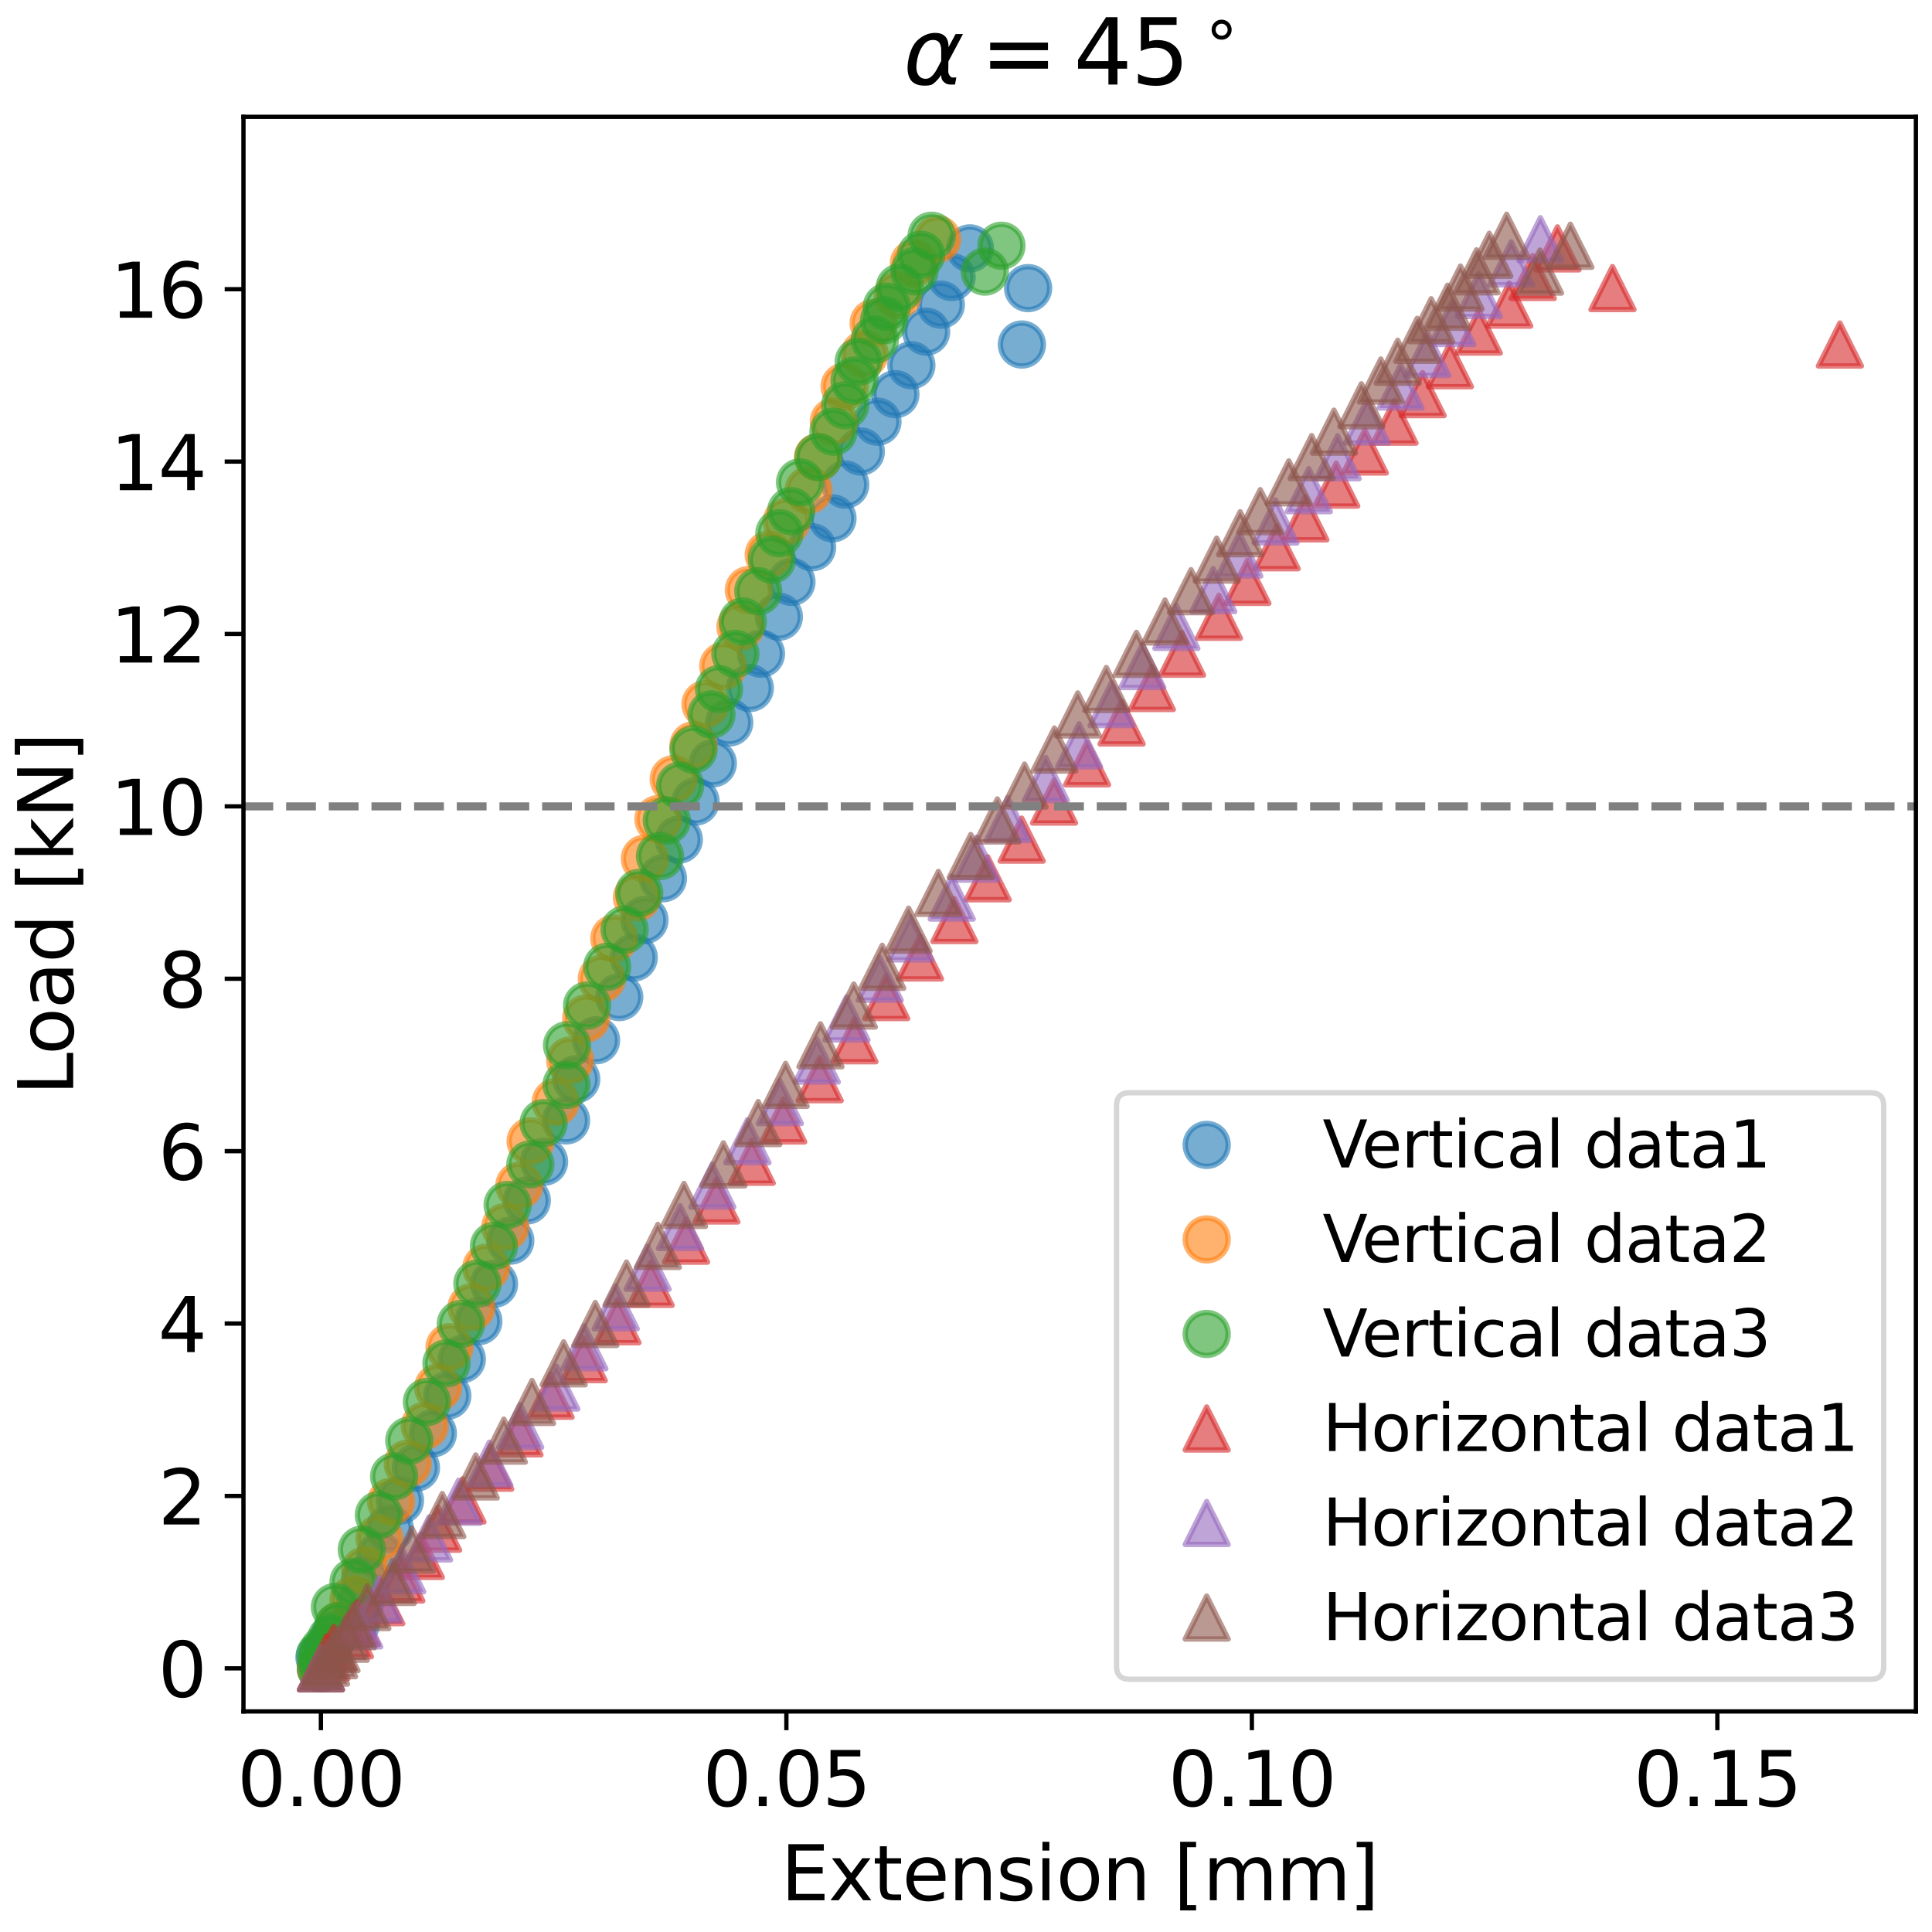 <?xml version="1.0" encoding="utf-8" standalone="no"?>
<!DOCTYPE svg PUBLIC "-//W3C//DTD SVG 1.1//EN"
  "http://www.w3.org/Graphics/SVG/1.1/DTD/svg11.dtd">
<svg xmlns:xlink="http://www.w3.org/1999/xlink" width="360pt" height="360pt" viewBox="0 0 360 360" xmlns="http://www.w3.org/2000/svg" version="1.1">
 <defs>
  <style type="text/css">*{stroke-linejoin: round; stroke-linecap: butt}</style>
 </defs>
 <g id="figure_1">
  <g id="patch_1">
   <path d="M 0 360 
L 360 360 
L 360 0 
L 0 0 
z
" style="fill: #ffffff"/>
  </g>
  <g id="axes_1">
   <g id="patch_2">
    <path d="M 45.365 318.901 
L 357 318.901 
L 357 21.766 
L 45.365 21.766 
z
" style="fill: #ffffff"/>
   </g>
   <g id="matplotlib.axis_1">
    <g id="xtick_1">
     <g id="line2d_1">
      <defs>
       <path id="mc18e6270e3" d="M 0 0 
L 0 3.5 
" style="stroke: #000000; stroke-width: 0.8"/>
      </defs>
      <g>
       <use xlink:href="#mc18e6270e3" x="59.795" y="318.901" style="stroke: #000000; stroke-width: 0.8"/>
      </g>
     </g>
     <g id="text_1">
      <!-- 0.00 -->
      <g transform="translate(44.209 336.539) scale(0.14 -0.14)">
       <defs>
        <path id="DejaVuSans-30" d="M 2034 4250 
Q 1547 4250 1301 3770 
Q 1056 3291 1056 2328 
Q 1056 1369 1301 889 
Q 1547 409 2034 409 
Q 2525 409 2770 889 
Q 3016 1369 3016 2328 
Q 3016 3291 2770 3770 
Q 2525 4250 2034 4250 
z
M 2034 4750 
Q 2819 4750 3233 4129 
Q 3647 3509 3647 2328 
Q 3647 1150 3233 529 
Q 2819 -91 2034 -91 
Q 1250 -91 836 529 
Q 422 1150 422 2328 
Q 422 3509 836 4129 
Q 1250 4750 2034 4750 
z
" transform="scale(0.016)"/>
        <path id="DejaVuSans-2e" d="M 684 794 
L 1344 794 
L 1344 0 
L 684 0 
L 684 794 
z
" transform="scale(0.016)"/>
       </defs>
       <use xlink:href="#DejaVuSans-30"/>
       <use xlink:href="#DejaVuSans-2e" x="63.623"/>
       <use xlink:href="#DejaVuSans-30" x="95.41"/>
       <use xlink:href="#DejaVuSans-30" x="159.033"/>
      </g>
     </g>
    </g>
    <g id="xtick_2">
     <g id="line2d_2">
      <g>
       <use xlink:href="#mc18e6270e3" x="146.531" y="318.901" style="stroke: #000000; stroke-width: 0.8"/>
      </g>
     </g>
     <g id="text_2">
      <!-- 0.05 -->
      <g transform="translate(130.946 336.539) scale(0.14 -0.14)">
       <defs>
        <path id="DejaVuSans-35" d="M 691 4666 
L 3169 4666 
L 3169 4134 
L 1269 4134 
L 1269 2991 
Q 1406 3038 1543 3061 
Q 1681 3084 1819 3084 
Q 2600 3084 3056 2656 
Q 3513 2228 3513 1497 
Q 3513 744 3044 326 
Q 2575 -91 1722 -91 
Q 1428 -91 1123 -41 
Q 819 9 494 109 
L 494 744 
Q 775 591 1075 516 
Q 1375 441 1709 441 
Q 2250 441 2565 725 
Q 2881 1009 2881 1497 
Q 2881 1984 2565 2268 
Q 2250 2553 1709 2553 
Q 1456 2553 1204 2497 
Q 953 2441 691 2322 
L 691 4666 
z
" transform="scale(0.016)"/>
       </defs>
       <use xlink:href="#DejaVuSans-30"/>
       <use xlink:href="#DejaVuSans-2e" x="63.623"/>
       <use xlink:href="#DejaVuSans-30" x="95.41"/>
       <use xlink:href="#DejaVuSans-35" x="159.033"/>
      </g>
     </g>
    </g>
    <g id="xtick_3">
     <g id="line2d_3">
      <g>
       <use xlink:href="#mc18e6270e3" x="233.268" y="318.901" style="stroke: #000000; stroke-width: 0.8"/>
      </g>
     </g>
     <g id="text_3">
      <!-- 0.10 -->
      <g transform="translate(217.682 336.539) scale(0.14 -0.14)">
       <defs>
        <path id="DejaVuSans-31" d="M 794 531 
L 1825 531 
L 1825 4091 
L 703 3866 
L 703 4441 
L 1819 4666 
L 2450 4666 
L 2450 531 
L 3481 531 
L 3481 0 
L 794 0 
L 794 531 
z
" transform="scale(0.016)"/>
       </defs>
       <use xlink:href="#DejaVuSans-30"/>
       <use xlink:href="#DejaVuSans-2e" x="63.623"/>
       <use xlink:href="#DejaVuSans-31" x="95.41"/>
       <use xlink:href="#DejaVuSans-30" x="159.033"/>
      </g>
     </g>
    </g>
    <g id="xtick_4">
     <g id="line2d_4">
      <g>
       <use xlink:href="#mc18e6270e3" x="320.005" y="318.901" style="stroke: #000000; stroke-width: 0.8"/>
      </g>
     </g>
     <g id="text_4">
      <!-- 0.15 -->
      <g transform="translate(304.419 336.539) scale(0.14 -0.14)">
       <use xlink:href="#DejaVuSans-30"/>
       <use xlink:href="#DejaVuSans-2e" x="63.623"/>
       <use xlink:href="#DejaVuSans-31" x="95.41"/>
       <use xlink:href="#DejaVuSans-35" x="159.033"/>
      </g>
     </g>
    </g>
    <g id="text_5">
     <!-- Extension [mm] -->
     <g transform="translate(145.494 354.088) scale(0.14 -0.14)">
      <defs>
       <path id="DejaVuSans-45" d="M 628 4666 
L 3578 4666 
L 3578 4134 
L 1259 4134 
L 1259 2753 
L 3481 2753 
L 3481 2222 
L 1259 2222 
L 1259 531 
L 3634 531 
L 3634 0 
L 628 0 
L 628 4666 
z
" transform="scale(0.016)"/>
       <path id="DejaVuSans-78" d="M 3513 3500 
L 2247 1797 
L 3578 0 
L 2900 0 
L 1881 1375 
L 863 0 
L 184 0 
L 1544 1831 
L 300 3500 
L 978 3500 
L 1906 2253 
L 2834 3500 
L 3513 3500 
z
" transform="scale(0.016)"/>
       <path id="DejaVuSans-74" d="M 1172 4494 
L 1172 3500 
L 2356 3500 
L 2356 3053 
L 1172 3053 
L 1172 1153 
Q 1172 725 1289 603 
Q 1406 481 1766 481 
L 2356 481 
L 2356 0 
L 1766 0 
Q 1100 0 847 248 
Q 594 497 594 1153 
L 594 3053 
L 172 3053 
L 172 3500 
L 594 3500 
L 594 4494 
L 1172 4494 
z
" transform="scale(0.016)"/>
       <path id="DejaVuSans-65" d="M 3597 1894 
L 3597 1613 
L 953 1613 
Q 991 1019 1311 708 
Q 1631 397 2203 397 
Q 2534 397 2845 478 
Q 3156 559 3463 722 
L 3463 178 
Q 3153 47 2828 -22 
Q 2503 -91 2169 -91 
Q 1331 -91 842 396 
Q 353 884 353 1716 
Q 353 2575 817 3079 
Q 1281 3584 2069 3584 
Q 2775 3584 3186 3129 
Q 3597 2675 3597 1894 
z
M 3022 2063 
Q 3016 2534 2758 2815 
Q 2500 3097 2075 3097 
Q 1594 3097 1305 2825 
Q 1016 2553 972 2059 
L 3022 2063 
z
" transform="scale(0.016)"/>
       <path id="DejaVuSans-6e" d="M 3513 2113 
L 3513 0 
L 2938 0 
L 2938 2094 
Q 2938 2591 2744 2837 
Q 2550 3084 2163 3084 
Q 1697 3084 1428 2787 
Q 1159 2491 1159 1978 
L 1159 0 
L 581 0 
L 581 3500 
L 1159 3500 
L 1159 2956 
Q 1366 3272 1645 3428 
Q 1925 3584 2291 3584 
Q 2894 3584 3203 3211 
Q 3513 2838 3513 2113 
z
" transform="scale(0.016)"/>
       <path id="DejaVuSans-73" d="M 2834 3397 
L 2834 2853 
Q 2591 2978 2328 3040 
Q 2066 3103 1784 3103 
Q 1356 3103 1142 2972 
Q 928 2841 928 2578 
Q 928 2378 1081 2264 
Q 1234 2150 1697 2047 
L 1894 2003 
Q 2506 1872 2764 1633 
Q 3022 1394 3022 966 
Q 3022 478 2636 193 
Q 2250 -91 1575 -91 
Q 1294 -91 989 -36 
Q 684 19 347 128 
L 347 722 
Q 666 556 975 473 
Q 1284 391 1588 391 
Q 1994 391 2212 530 
Q 2431 669 2431 922 
Q 2431 1156 2273 1281 
Q 2116 1406 1581 1522 
L 1381 1569 
Q 847 1681 609 1914 
Q 372 2147 372 2553 
Q 372 3047 722 3315 
Q 1072 3584 1716 3584 
Q 2034 3584 2315 3537 
Q 2597 3491 2834 3397 
z
" transform="scale(0.016)"/>
       <path id="DejaVuSans-69" d="M 603 3500 
L 1178 3500 
L 1178 0 
L 603 0 
L 603 3500 
z
M 603 4863 
L 1178 4863 
L 1178 4134 
L 603 4134 
L 603 4863 
z
" transform="scale(0.016)"/>
       <path id="DejaVuSans-6f" d="M 1959 3097 
Q 1497 3097 1228 2736 
Q 959 2375 959 1747 
Q 959 1119 1226 758 
Q 1494 397 1959 397 
Q 2419 397 2687 759 
Q 2956 1122 2956 1747 
Q 2956 2369 2687 2733 
Q 2419 3097 1959 3097 
z
M 1959 3584 
Q 2709 3584 3137 3096 
Q 3566 2609 3566 1747 
Q 3566 888 3137 398 
Q 2709 -91 1959 -91 
Q 1206 -91 779 398 
Q 353 888 353 1747 
Q 353 2609 779 3096 
Q 1206 3584 1959 3584 
z
" transform="scale(0.016)"/>
       <path id="DejaVuSans-20" transform="scale(0.016)"/>
       <path id="DejaVuSans-5b" d="M 550 4863 
L 1875 4863 
L 1875 4416 
L 1125 4416 
L 1125 -397 
L 1875 -397 
L 1875 -844 
L 550 -844 
L 550 4863 
z
" transform="scale(0.016)"/>
       <path id="DejaVuSans-6d" d="M 3328 2828 
Q 3544 3216 3844 3400 
Q 4144 3584 4550 3584 
Q 5097 3584 5394 3201 
Q 5691 2819 5691 2113 
L 5691 0 
L 5113 0 
L 5113 2094 
Q 5113 2597 4934 2840 
Q 4756 3084 4391 3084 
Q 3944 3084 3684 2787 
Q 3425 2491 3425 1978 
L 3425 0 
L 2847 0 
L 2847 2094 
Q 2847 2600 2669 2842 
Q 2491 3084 2119 3084 
Q 1678 3084 1418 2786 
Q 1159 2488 1159 1978 
L 1159 0 
L 581 0 
L 581 3500 
L 1159 3500 
L 1159 2956 
Q 1356 3278 1631 3431 
Q 1906 3584 2284 3584 
Q 2666 3584 2933 3390 
Q 3200 3197 3328 2828 
z
" transform="scale(0.016)"/>
       <path id="DejaVuSans-5d" d="M 1947 4863 
L 1947 -844 
L 622 -844 
L 622 -397 
L 1369 -397 
L 1369 4416 
L 622 4416 
L 622 4863 
L 1947 4863 
z
" transform="scale(0.016)"/>
      </defs>
      <use xlink:href="#DejaVuSans-45"/>
      <use xlink:href="#DejaVuSans-78" x="63.184"/>
      <use xlink:href="#DejaVuSans-74" x="122.363"/>
      <use xlink:href="#DejaVuSans-65" x="161.572"/>
      <use xlink:href="#DejaVuSans-6e" x="223.096"/>
      <use xlink:href="#DejaVuSans-73" x="286.475"/>
      <use xlink:href="#DejaVuSans-69" x="338.574"/>
      <use xlink:href="#DejaVuSans-6f" x="366.357"/>
      <use xlink:href="#DejaVuSans-6e" x="427.539"/>
      <use xlink:href="#DejaVuSans-20" x="490.918"/>
      <use xlink:href="#DejaVuSans-5b" x="522.705"/>
      <use xlink:href="#DejaVuSans-6d" x="561.719"/>
      <use xlink:href="#DejaVuSans-6d" x="659.131"/>
      <use xlink:href="#DejaVuSans-5d" x="756.543"/>
     </g>
    </g>
   </g>
   <g id="matplotlib.axis_2">
    <g id="ytick_1">
     <g id="line2d_5">
      <defs>
       <path id="m4366debd3c" d="M 0 0 
L -3.5 0 
" style="stroke: #000000; stroke-width: 0.8"/>
      </defs>
      <g>
       <use xlink:href="#m4366debd3c" x="45.365" y="310.87" style="stroke: #000000; stroke-width: 0.8"/>
      </g>
     </g>
     <g id="text_6">
      <!-- 0 -->
      <g transform="translate(29.457 316.189) scale(0.14 -0.14)">
       <use xlink:href="#DejaVuSans-30"/>
      </g>
     </g>
    </g>
    <g id="ytick_2">
     <g id="line2d_6">
      <g>
       <use xlink:href="#m4366debd3c" x="45.365" y="278.748" style="stroke: #000000; stroke-width: 0.8"/>
      </g>
     </g>
     <g id="text_7">
      <!-- 2 -->
      <g transform="translate(29.457 284.066) scale(0.14 -0.14)">
       <defs>
        <path id="DejaVuSans-32" d="M 1228 531 
L 3431 531 
L 3431 0 
L 469 0 
L 469 531 
Q 828 903 1448 1529 
Q 2069 2156 2228 2338 
Q 2531 2678 2651 2914 
Q 2772 3150 2772 3378 
Q 2772 3750 2511 3984 
Q 2250 4219 1831 4219 
Q 1534 4219 1204 4116 
Q 875 4013 500 3803 
L 500 4441 
Q 881 4594 1212 4672 
Q 1544 4750 1819 4750 
Q 2544 4750 2975 4387 
Q 3406 4025 3406 3419 
Q 3406 3131 3298 2873 
Q 3191 2616 2906 2266 
Q 2828 2175 2409 1742 
Q 1991 1309 1228 531 
z
" transform="scale(0.016)"/>
       </defs>
       <use xlink:href="#DejaVuSans-32"/>
      </g>
     </g>
    </g>
    <g id="ytick_3">
     <g id="line2d_7">
      <g>
       <use xlink:href="#m4366debd3c" x="45.365" y="246.625" style="stroke: #000000; stroke-width: 0.8"/>
      </g>
     </g>
     <g id="text_8">
      <!-- 4 -->
      <g transform="translate(29.457 251.944) scale(0.14 -0.14)">
       <defs>
        <path id="DejaVuSans-34" d="M 2419 4116 
L 825 1625 
L 2419 1625 
L 2419 4116 
z
M 2253 4666 
L 3047 4666 
L 3047 1625 
L 3713 1625 
L 3713 1100 
L 3047 1100 
L 3047 0 
L 2419 0 
L 2419 1100 
L 313 1100 
L 313 1709 
L 2253 4666 
z
" transform="scale(0.016)"/>
       </defs>
       <use xlink:href="#DejaVuSans-34"/>
      </g>
     </g>
    </g>
    <g id="ytick_4">
     <g id="line2d_8">
      <g>
       <use xlink:href="#m4366debd3c" x="45.365" y="214.502" style="stroke: #000000; stroke-width: 0.8"/>
      </g>
     </g>
     <g id="text_9">
      <!-- 6 -->
      <g transform="translate(29.457 219.821) scale(0.14 -0.14)">
       <defs>
        <path id="DejaVuSans-36" d="M 2113 2584 
Q 1688 2584 1439 2293 
Q 1191 2003 1191 1497 
Q 1191 994 1439 701 
Q 1688 409 2113 409 
Q 2538 409 2786 701 
Q 3034 994 3034 1497 
Q 3034 2003 2786 2293 
Q 2538 2584 2113 2584 
z
M 3366 4563 
L 3366 3988 
Q 3128 4100 2886 4159 
Q 2644 4219 2406 4219 
Q 1781 4219 1451 3797 
Q 1122 3375 1075 2522 
Q 1259 2794 1537 2939 
Q 1816 3084 2150 3084 
Q 2853 3084 3261 2657 
Q 3669 2231 3669 1497 
Q 3669 778 3244 343 
Q 2819 -91 2113 -91 
Q 1303 -91 875 529 
Q 447 1150 447 2328 
Q 447 3434 972 4092 
Q 1497 4750 2381 4750 
Q 2619 4750 2861 4703 
Q 3103 4656 3366 4563 
z
" transform="scale(0.016)"/>
       </defs>
       <use xlink:href="#DejaVuSans-36"/>
      </g>
     </g>
    </g>
    <g id="ytick_5">
     <g id="line2d_9">
      <g>
       <use xlink:href="#m4366debd3c" x="45.365" y="182.379" style="stroke: #000000; stroke-width: 0.8"/>
      </g>
     </g>
     <g id="text_10">
      <!-- 8 -->
      <g transform="translate(29.457 187.698) scale(0.14 -0.14)">
       <defs>
        <path id="DejaVuSans-38" d="M 2034 2216 
Q 1584 2216 1326 1975 
Q 1069 1734 1069 1313 
Q 1069 891 1326 650 
Q 1584 409 2034 409 
Q 2484 409 2743 651 
Q 3003 894 3003 1313 
Q 3003 1734 2745 1975 
Q 2488 2216 2034 2216 
z
M 1403 2484 
Q 997 2584 770 2862 
Q 544 3141 544 3541 
Q 544 4100 942 4425 
Q 1341 4750 2034 4750 
Q 2731 4750 3128 4425 
Q 3525 4100 3525 3541 
Q 3525 3141 3298 2862 
Q 3072 2584 2669 2484 
Q 3125 2378 3379 2068 
Q 3634 1759 3634 1313 
Q 3634 634 3220 271 
Q 2806 -91 2034 -91 
Q 1263 -91 848 271 
Q 434 634 434 1313 
Q 434 1759 690 2068 
Q 947 2378 1403 2484 
z
M 1172 3481 
Q 1172 3119 1398 2916 
Q 1625 2713 2034 2713 
Q 2441 2713 2670 2916 
Q 2900 3119 2900 3481 
Q 2900 3844 2670 4047 
Q 2441 4250 2034 4250 
Q 1625 4250 1398 4047 
Q 1172 3844 1172 3481 
z
" transform="scale(0.016)"/>
       </defs>
       <use xlink:href="#DejaVuSans-38"/>
      </g>
     </g>
    </g>
    <g id="ytick_6">
     <g id="line2d_10">
      <g>
       <use xlink:href="#m4366debd3c" x="45.365" y="150.257" style="stroke: #000000; stroke-width: 0.8"/>
      </g>
     </g>
     <g id="text_11">
      <!-- 10 -->
      <g transform="translate(20.55 155.576) scale(0.14 -0.14)">
       <use xlink:href="#DejaVuSans-31"/>
       <use xlink:href="#DejaVuSans-30" x="63.623"/>
      </g>
     </g>
    </g>
    <g id="ytick_7">
     <g id="line2d_11">
      <g>
       <use xlink:href="#m4366debd3c" x="45.365" y="118.134" style="stroke: #000000; stroke-width: 0.8"/>
      </g>
     </g>
     <g id="text_12">
      <!-- 12 -->
      <g transform="translate(20.55 123.453) scale(0.14 -0.14)">
       <use xlink:href="#DejaVuSans-31"/>
       <use xlink:href="#DejaVuSans-32" x="63.623"/>
      </g>
     </g>
    </g>
    <g id="ytick_8">
     <g id="line2d_12">
      <g>
       <use xlink:href="#m4366debd3c" x="45.365" y="86.011" style="stroke: #000000; stroke-width: 0.8"/>
      </g>
     </g>
     <g id="text_13">
      <!-- 14 -->
      <g transform="translate(20.55 91.33) scale(0.14 -0.14)">
       <use xlink:href="#DejaVuSans-31"/>
       <use xlink:href="#DejaVuSans-34" x="63.623"/>
      </g>
     </g>
    </g>
    <g id="ytick_9">
     <g id="line2d_13">
      <g>
       <use xlink:href="#m4366debd3c" x="45.365" y="53.888" style="stroke: #000000; stroke-width: 0.8"/>
      </g>
     </g>
     <g id="text_14">
      <!-- 16 -->
      <g transform="translate(20.55 59.207) scale(0.14 -0.14)">
       <use xlink:href="#DejaVuSans-31"/>
       <use xlink:href="#DejaVuSans-36" x="63.623"/>
      </g>
     </g>
    </g>
    <g id="text_15">
     <!-- Load [kN] -->
     <g transform="translate(13.638 204.105) rotate(-90) scale(0.14 -0.14)">
      <defs>
       <path id="DejaVuSans-4c" d="M 628 4666 
L 1259 4666 
L 1259 531 
L 3531 531 
L 3531 0 
L 628 0 
L 628 4666 
z
" transform="scale(0.016)"/>
       <path id="DejaVuSans-61" d="M 2194 1759 
Q 1497 1759 1228 1600 
Q 959 1441 959 1056 
Q 959 750 1161 570 
Q 1363 391 1709 391 
Q 2188 391 2477 730 
Q 2766 1069 2766 1631 
L 2766 1759 
L 2194 1759 
z
M 3341 1997 
L 3341 0 
L 2766 0 
L 2766 531 
Q 2569 213 2275 61 
Q 1981 -91 1556 -91 
Q 1019 -91 701 211 
Q 384 513 384 1019 
Q 384 1609 779 1909 
Q 1175 2209 1959 2209 
L 2766 2209 
L 2766 2266 
Q 2766 2663 2505 2880 
Q 2244 3097 1772 3097 
Q 1472 3097 1187 3025 
Q 903 2953 641 2809 
L 641 3341 
Q 956 3463 1253 3523 
Q 1550 3584 1831 3584 
Q 2591 3584 2966 3190 
Q 3341 2797 3341 1997 
z
" transform="scale(0.016)"/>
       <path id="DejaVuSans-64" d="M 2906 2969 
L 2906 4863 
L 3481 4863 
L 3481 0 
L 2906 0 
L 2906 525 
Q 2725 213 2448 61 
Q 2172 -91 1784 -91 
Q 1150 -91 751 415 
Q 353 922 353 1747 
Q 353 2572 751 3078 
Q 1150 3584 1784 3584 
Q 2172 3584 2448 3432 
Q 2725 3281 2906 2969 
z
M 947 1747 
Q 947 1113 1208 752 
Q 1469 391 1925 391 
Q 2381 391 2643 752 
Q 2906 1113 2906 1747 
Q 2906 2381 2643 2742 
Q 2381 3103 1925 3103 
Q 1469 3103 1208 2742 
Q 947 2381 947 1747 
z
" transform="scale(0.016)"/>
       <path id="DejaVuSans-6b" d="M 581 4863 
L 1159 4863 
L 1159 1991 
L 2875 3500 
L 3609 3500 
L 1753 1863 
L 3688 0 
L 2938 0 
L 1159 1709 
L 1159 0 
L 581 0 
L 581 4863 
z
" transform="scale(0.016)"/>
       <path id="DejaVuSans-4e" d="M 628 4666 
L 1478 4666 
L 3547 763 
L 3547 4666 
L 4159 4666 
L 4159 0 
L 3309 0 
L 1241 3903 
L 1241 0 
L 628 0 
L 628 4666 
z
" transform="scale(0.016)"/>
      </defs>
      <use xlink:href="#DejaVuSans-4c"/>
      <use xlink:href="#DejaVuSans-6f" x="53.963"/>
      <use xlink:href="#DejaVuSans-61" x="115.145"/>
      <use xlink:href="#DejaVuSans-64" x="176.424"/>
      <use xlink:href="#DejaVuSans-20" x="239.9"/>
      <use xlink:href="#DejaVuSans-5b" x="271.688"/>
      <use xlink:href="#DejaVuSans-6b" x="310.701"/>
      <use xlink:href="#DejaVuSans-4e" x="368.611"/>
      <use xlink:href="#DejaVuSans-5d" x="443.416"/>
     </g>
    </g>
   </g>
   <g id="line2d_14">
    <defs>
     <path id="m1d51604ab1" d="M 0 4 
C 1.061 4 2.078 3.579 2.828 2.828 
C 3.579 2.078 4 1.061 4 0 
C 4 -1.061 3.579 -2.078 2.828 -2.828 
C 2.078 -3.579 1.061 -4 0 -4 
C -1.061 -4 -2.078 -3.579 -2.828 -2.828 
C -3.579 -2.078 -4 -1.061 -4 0 
C -4 1.061 -3.579 2.078 -2.828 2.828 
C -2.078 3.579 -1.061 4 0 4 
z
" style="stroke: #1f77b4; stroke-opacity: 0.6"/>
    </defs>
    <g clip-path="url(#p5c5754a71e)">
     <use xlink:href="#m1d51604ab1" x="59.795" y="310.87" style="fill: #1f77b4; fill-opacity: 0.6; stroke: #1f77b4; stroke-opacity: 0.6"/>
     <use xlink:href="#m1d51604ab1" x="59.53" y="308.825" style="fill: #1f77b4; fill-opacity: 0.6; stroke: #1f77b4; stroke-opacity: 0.6"/>
     <use xlink:href="#m1d51604ab1" x="61.188" y="307.064" style="fill: #1f77b4; fill-opacity: 0.6; stroke: #1f77b4; stroke-opacity: 0.6"/>
     <use xlink:href="#m1d51604ab1" x="62.346" y="304.708" style="fill: #1f77b4; fill-opacity: 0.6; stroke: #1f77b4; stroke-opacity: 0.6"/>
     <use xlink:href="#m1d51604ab1" x="66.368" y="302.456" style="fill: #1f77b4; fill-opacity: 0.6; stroke: #1f77b4; stroke-opacity: 0.6"/>
     <use xlink:href="#m1d51604ab1" x="67.169" y="298.546" style="fill: #1f77b4; fill-opacity: 0.6; stroke: #1f77b4; stroke-opacity: 0.6"/>
     <use xlink:href="#m1d51604ab1" x="68.044" y="294.3" style="fill: #1f77b4; fill-opacity: 0.6; stroke: #1f77b4; stroke-opacity: 0.6"/>
     <use xlink:href="#m1d51604ab1" x="70.808" y="289.924" style="fill: #1f77b4; fill-opacity: 0.6; stroke: #1f77b4; stroke-opacity: 0.6"/>
     <use xlink:href="#m1d51604ab1" x="72.636" y="284.849" style="fill: #1f77b4; fill-opacity: 0.6; stroke: #1f77b4; stroke-opacity: 0.6"/>
     <use xlink:href="#m1d51604ab1" x="74.529" y="279.593" style="fill: #1f77b4; fill-opacity: 0.6; stroke: #1f77b4; stroke-opacity: 0.6"/>
     <use xlink:href="#m1d51604ab1" x="77.504" y="273.483" style="fill: #1f77b4; fill-opacity: 0.6; stroke: #1f77b4; stroke-opacity: 0.6"/>
     <use xlink:href="#m1d51604ab1" x="80.654" y="267.087" style="fill: #1f77b4; fill-opacity: 0.6; stroke: #1f77b4; stroke-opacity: 0.6"/>
     <use xlink:href="#m1d51604ab1" x="83.346" y="260.071" style="fill: #1f77b4; fill-opacity: 0.6; stroke: #1f77b4; stroke-opacity: 0.6"/>
     <use xlink:href="#m1d51604ab1" x="86.051" y="253.261" style="fill: #1f77b4; fill-opacity: 0.6; stroke: #1f77b4; stroke-opacity: 0.6"/>
     <use xlink:href="#m1d51604ab1" x="89.13" y="246.193" style="fill: #1f77b4; fill-opacity: 0.6; stroke: #1f77b4; stroke-opacity: 0.6"/>
     <use xlink:href="#m1d51604ab1" x="92.051" y="239.228" style="fill: #1f77b4; fill-opacity: 0.6; stroke: #1f77b4; stroke-opacity: 0.6"/>
     <use xlink:href="#m1d51604ab1" x="95.09" y="231.176" style="fill: #1f77b4; fill-opacity: 0.6; stroke: #1f77b4; stroke-opacity: 0.6"/>
     <use xlink:href="#m1d51604ab1" x="98.161" y="223.693" style="fill: #1f77b4; fill-opacity: 0.6; stroke: #1f77b4; stroke-opacity: 0.6"/>
     <use xlink:href="#m1d51604ab1" x="101.376" y="216.469" style="fill: #1f77b4; fill-opacity: 0.6; stroke: #1f77b4; stroke-opacity: 0.6"/>
     <use xlink:href="#m1d51604ab1" x="105.479" y="208.779" style="fill: #1f77b4; fill-opacity: 0.6; stroke: #1f77b4; stroke-opacity: 0.6"/>
     <use xlink:href="#m1d51604ab1" x="107.374" y="201.09" style="fill: #1f77b4; fill-opacity: 0.6; stroke: #1f77b4; stroke-opacity: 0.6"/>
     <use xlink:href="#m1d51604ab1" x="111.066" y="193.84" style="fill: #1f77b4; fill-opacity: 0.6; stroke: #1f77b4; stroke-opacity: 0.6"/>
     <use xlink:href="#m1d51604ab1" x="115.388" y="185.788" style="fill: #1f77b4; fill-opacity: 0.6; stroke: #1f77b4; stroke-opacity: 0.6"/>
     <use xlink:href="#m1d51604ab1" x="118.084" y="178.408" style="fill: #1f77b4; fill-opacity: 0.6; stroke: #1f77b4; stroke-opacity: 0.6"/>
     <use xlink:href="#m1d51604ab1" x="120.083" y="171.444" style="fill: #1f77b4; fill-opacity: 0.6; stroke: #1f77b4; stroke-opacity: 0.6"/>
     <use xlink:href="#m1d51604ab1" x="123.527" y="163.65" style="fill: #1f77b4; fill-opacity: 0.6; stroke: #1f77b4; stroke-opacity: 0.6"/>
     <use xlink:href="#m1d51604ab1" x="126.484" y="156.452" style="fill: #1f77b4; fill-opacity: 0.6; stroke: #1f77b4; stroke-opacity: 0.6"/>
     <use xlink:href="#m1d51604ab1" x="129.608" y="149.358" style="fill: #1f77b4; fill-opacity: 0.6; stroke: #1f77b4; stroke-opacity: 0.6"/>
     <use xlink:href="#m1d51604ab1" x="132.82" y="142.238" style="fill: #1f77b4; fill-opacity: 0.6; stroke: #1f77b4; stroke-opacity: 0.6"/>
     <use xlink:href="#m1d51604ab1" x="135.883" y="134.625" style="fill: #1f77b4; fill-opacity: 0.6; stroke: #1f77b4; stroke-opacity: 0.6"/>
     <use xlink:href="#m1d51604ab1" x="139.718" y="128.204" style="fill: #1f77b4; fill-opacity: 0.6; stroke: #1f77b4; stroke-opacity: 0.6"/>
     <use xlink:href="#m1d51604ab1" x="141.796" y="121.809" style="fill: #1f77b4; fill-opacity: 0.6; stroke: #1f77b4; stroke-opacity: 0.6"/>
     <use xlink:href="#m1d51604ab1" x="145.132" y="114.922" style="fill: #1f77b4; fill-opacity: 0.6; stroke: #1f77b4; stroke-opacity: 0.6"/>
     <use xlink:href="#m1d51604ab1" x="147.476" y="108.423" style="fill: #1f77b4; fill-opacity: 0.6; stroke: #1f77b4; stroke-opacity: 0.6"/>
     <use xlink:href="#m1d51604ab1" x="151.322" y="101.976" style="fill: #1f77b4; fill-opacity: 0.6; stroke: #1f77b4; stroke-opacity: 0.6"/>
     <use xlink:href="#m1d51604ab1" x="155.118" y="96.59" style="fill: #1f77b4; fill-opacity: 0.6; stroke: #1f77b4; stroke-opacity: 0.6"/>
     <use xlink:href="#m1d51604ab1" x="157.501" y="90.299" style="fill: #1f77b4; fill-opacity: 0.6; stroke: #1f77b4; stroke-opacity: 0.6"/>
     <use xlink:href="#m1d51604ab1" x="160.399" y="84.137" style="fill: #1f77b4; fill-opacity: 0.6; stroke: #1f77b4; stroke-opacity: 0.6"/>
     <use xlink:href="#m1d51604ab1" x="163.503" y="78.57" style="fill: #1f77b4; fill-opacity: 0.6; stroke: #1f77b4; stroke-opacity: 0.6"/>
     <use xlink:href="#m1d51604ab1" x="166.848" y="73.443" style="fill: #1f77b4; fill-opacity: 0.6; stroke: #1f77b4; stroke-opacity: 0.6"/>
     <use xlink:href="#m1d51604ab1" x="169.818" y="68.058" style="fill: #1f77b4; fill-opacity: 0.6; stroke: #1f77b4; stroke-opacity: 0.6"/>
     <use xlink:href="#m1d51604ab1" x="172.575" y="61.792" style="fill: #1f77b4; fill-opacity: 0.6; stroke: #1f77b4; stroke-opacity: 0.6"/>
     <use xlink:href="#m1d51604ab1" x="175.307" y="56.769" style="fill: #1f77b4; fill-opacity: 0.6; stroke: #1f77b4; stroke-opacity: 0.6"/>
     <use xlink:href="#m1d51604ab1" x="177.316" y="51.616" style="fill: #1f77b4; fill-opacity: 0.6; stroke: #1f77b4; stroke-opacity: 0.6"/>
     <use xlink:href="#m1d51604ab1" x="180.729" y="46.283" style="fill: #1f77b4; fill-opacity: 0.6; stroke: #1f77b4; stroke-opacity: 0.6"/>
     <use xlink:href="#m1d51604ab1" x="191.573" y="53.688" style="fill: #1f77b4; fill-opacity: 0.6; stroke: #1f77b4; stroke-opacity: 0.6"/>
     <use xlink:href="#m1d51604ab1" x="190.413" y="64.2" style="fill: #1f77b4; fill-opacity: 0.6; stroke: #1f77b4; stroke-opacity: 0.6"/>
    </g>
   </g>
   <g id="line2d_15">
    <defs>
     <path id="m3044472dc6" d="M 0 4 
C 1.061 4 2.078 3.579 2.828 2.828 
C 3.579 2.078 4 1.061 4 0 
C 4 -1.061 3.579 -2.078 2.828 -2.828 
C 2.078 -3.579 1.061 -4 0 -4 
C -1.061 -4 -2.078 -3.579 -2.828 -2.828 
C -3.579 -2.078 -4 -1.061 -4 0 
C -4 1.061 -3.579 2.078 -2.828 2.828 
C -2.078 3.579 -1.061 4 0 4 
z
" style="stroke: #ff7f0e; stroke-opacity: 0.6"/>
    </defs>
    <g clip-path="url(#p5c5754a71e)">
     <use xlink:href="#m3044472dc6" x="59.795" y="310.87" style="fill: #ff7f0e; fill-opacity: 0.6; stroke: #ff7f0e; stroke-opacity: 0.6"/>
     <use xlink:href="#m3044472dc6" x="63.27" y="302.87" style="fill: #ff7f0e; fill-opacity: 0.6; stroke: #ff7f0e; stroke-opacity: 0.6"/>
     <use xlink:href="#m3044472dc6" x="65.878" y="298.002" style="fill: #ff7f0e; fill-opacity: 0.6; stroke: #ff7f0e; stroke-opacity: 0.6"/>
     <use xlink:href="#m3044472dc6" x="68.056" y="292.591" style="fill: #ff7f0e; fill-opacity: 0.6; stroke: #ff7f0e; stroke-opacity: 0.6"/>
     <use xlink:href="#m3044472dc6" x="70.725" y="286.662" style="fill: #ff7f0e; fill-opacity: 0.6; stroke: #ff7f0e; stroke-opacity: 0.6"/>
     <use xlink:href="#m3044472dc6" x="72.882" y="279.826" style="fill: #ff7f0e; fill-opacity: 0.6; stroke: #ff7f0e; stroke-opacity: 0.6"/>
     <use xlink:href="#m3044472dc6" x="75.976" y="272.732" style="fill: #ff7f0e; fill-opacity: 0.6; stroke: #ff7f0e; stroke-opacity: 0.6"/>
     <use xlink:href="#m3044472dc6" x="79.151" y="265.689" style="fill: #ff7f0e; fill-opacity: 0.6; stroke: #ff7f0e; stroke-opacity: 0.6"/>
     <use xlink:href="#m3044472dc6" x="81.647" y="258.543" style="fill: #ff7f0e; fill-opacity: 0.6; stroke: #ff7f0e; stroke-opacity: 0.6"/>
     <use xlink:href="#m3044472dc6" x="83.763" y="251.035" style="fill: #ff7f0e; fill-opacity: 0.6; stroke: #ff7f0e; stroke-opacity: 0.6"/>
     <use xlink:href="#m3044472dc6" x="87.865" y="243.604" style="fill: #ff7f0e; fill-opacity: 0.6; stroke: #ff7f0e; stroke-opacity: 0.6"/>
     <use xlink:href="#m3044472dc6" x="90.616" y="236.225" style="fill: #ff7f0e; fill-opacity: 0.6; stroke: #ff7f0e; stroke-opacity: 0.6"/>
     <use xlink:href="#m3044472dc6" x="94.157" y="228.638" style="fill: #ff7f0e; fill-opacity: 0.6; stroke: #ff7f0e; stroke-opacity: 0.6"/>
     <use xlink:href="#m3044472dc6" x="96.773" y="220.923" style="fill: #ff7f0e; fill-opacity: 0.6; stroke: #ff7f0e; stroke-opacity: 0.6"/>
     <use xlink:href="#m3044472dc6" x="98.871" y="212.663" style="fill: #ff7f0e; fill-opacity: 0.6; stroke: #ff7f0e; stroke-opacity: 0.6"/>
     <use xlink:href="#m3044472dc6" x="103.563" y="205.362" style="fill: #ff7f0e; fill-opacity: 0.6; stroke: #ff7f0e; stroke-opacity: 0.6"/>
     <use xlink:href="#m3044472dc6" x="106.251" y="197.62" style="fill: #ff7f0e; fill-opacity: 0.6; stroke: #ff7f0e; stroke-opacity: 0.6"/>
     <use xlink:href="#m3044472dc6" x="109.234" y="189.775" style="fill: #ff7f0e; fill-opacity: 0.6; stroke: #ff7f0e; stroke-opacity: 0.6"/>
     <use xlink:href="#m3044472dc6" x="112.138" y="182.37" style="fill: #ff7f0e; fill-opacity: 0.6; stroke: #ff7f0e; stroke-opacity: 0.6"/>
     <use xlink:href="#m3044472dc6" x="114.469" y="174.861" style="fill: #ff7f0e; fill-opacity: 0.6; stroke: #ff7f0e; stroke-opacity: 0.6"/>
     <use xlink:href="#m3044472dc6" x="118.689" y="167.249" style="fill: #ff7f0e; fill-opacity: 0.6; stroke: #ff7f0e; stroke-opacity: 0.6"/>
     <use xlink:href="#m3044472dc6" x="120.163" y="159.999" style="fill: #ff7f0e; fill-opacity: 0.6; stroke: #ff7f0e; stroke-opacity: 0.6"/>
     <use xlink:href="#m3044472dc6" x="122.697" y="152.62" style="fill: #ff7f0e; fill-opacity: 0.6; stroke: #ff7f0e; stroke-opacity: 0.6"/>
     <use xlink:href="#m3044472dc6" x="125.539" y="145.163" style="fill: #ff7f0e; fill-opacity: 0.6; stroke: #ff7f0e; stroke-opacity: 0.6"/>
     <use xlink:href="#m3044472dc6" x="129.227" y="138.872" style="fill: #ff7f0e; fill-opacity: 0.6; stroke: #ff7f0e; stroke-opacity: 0.6"/>
     <use xlink:href="#m3044472dc6" x="131.461" y="131.208" style="fill: #ff7f0e; fill-opacity: 0.6; stroke: #ff7f0e; stroke-opacity: 0.6"/>
     <use xlink:href="#m3044472dc6" x="134.781" y="124.113" style="fill: #ff7f0e; fill-opacity: 0.6; stroke: #ff7f0e; stroke-opacity: 0.6"/>
     <use xlink:href="#m3044472dc6" x="137.976" y="116.812" style="fill: #ff7f0e; fill-opacity: 0.6; stroke: #ff7f0e; stroke-opacity: 0.6"/>
     <use xlink:href="#m3044472dc6" x="139.538" y="109.951" style="fill: #ff7f0e; fill-opacity: 0.6; stroke: #ff7f0e; stroke-opacity: 0.6"/>
     <use xlink:href="#m3044472dc6" x="143.243" y="103.348" style="fill: #ff7f0e; fill-opacity: 0.6; stroke: #ff7f0e; stroke-opacity: 0.6"/>
     <use xlink:href="#m3044472dc6" x="146.587" y="97.16" style="fill: #ff7f0e; fill-opacity: 0.6; stroke: #ff7f0e; stroke-opacity: 0.6"/>
     <use xlink:href="#m3044472dc6" x="150.669" y="91.334" style="fill: #ff7f0e; fill-opacity: 0.6; stroke: #ff7f0e; stroke-opacity: 0.6"/>
     <use xlink:href="#m3044472dc6" x="152.418" y="85.198" style="fill: #ff7f0e; fill-opacity: 0.6; stroke: #ff7f0e; stroke-opacity: 0.6"/>
     <use xlink:href="#m3044472dc6" x="155.375" y="78.544" style="fill: #ff7f0e; fill-opacity: 0.6; stroke: #ff7f0e; stroke-opacity: 0.6"/>
     <use xlink:href="#m3044472dc6" x="157.381" y="72.019" style="fill: #ff7f0e; fill-opacity: 0.6; stroke: #ff7f0e; stroke-opacity: 0.6"/>
     <use xlink:href="#m3044472dc6" x="161.125" y="65.961" style="fill: #ff7f0e; fill-opacity: 0.6; stroke: #ff7f0e; stroke-opacity: 0.6"/>
     <use xlink:href="#m3044472dc6" x="162.783" y="60.187" style="fill: #ff7f0e; fill-opacity: 0.6; stroke: #ff7f0e; stroke-opacity: 0.6"/>
     <use xlink:href="#m3044472dc6" x="167.292" y="54.982" style="fill: #ff7f0e; fill-opacity: 0.6; stroke: #ff7f0e; stroke-opacity: 0.6"/>
     <use xlink:href="#m3044472dc6" x="170.29" y="49.079" style="fill: #ff7f0e; fill-opacity: 0.6; stroke: #ff7f0e; stroke-opacity: 0.6"/>
     <use xlink:href="#m3044472dc6" x="174.652" y="44.574" style="fill: #ff7f0e; fill-opacity: 0.6; stroke: #ff7f0e; stroke-opacity: 0.6"/>
    </g>
   </g>
   <g id="line2d_16">
    <defs>
     <path id="m65f65640c9" d="M 0 4 
C 1.061 4 2.078 3.579 2.828 2.828 
C 3.579 2.078 4 1.061 4 0 
C 4 -1.061 3.579 -2.078 2.828 -2.828 
C 2.078 -3.579 1.061 -4 0 -4 
C -1.061 -4 -2.078 -3.579 -2.828 -2.828 
C -3.579 -2.078 -4 -1.061 -4 0 
C -4 1.061 -3.579 2.078 -2.828 2.828 
C -2.078 3.579 -1.061 4 0 4 
z
" style="stroke: #2ca02c; stroke-opacity: 0.6"/>
    </defs>
    <g clip-path="url(#p5c5754a71e)">
     <use xlink:href="#m65f65640c9" x="59.795" y="310.87" style="fill: #2ca02c; fill-opacity: 0.6; stroke: #2ca02c; stroke-opacity: 0.6"/>
     <use xlink:href="#m65f65640c9" x="60.314" y="309.809" style="fill: #2ca02c; fill-opacity: 0.6; stroke: #2ca02c; stroke-opacity: 0.6"/>
     <use xlink:href="#m65f65640c9" x="59.638" y="308.411" style="fill: #2ca02c; fill-opacity: 0.6; stroke: #2ca02c; stroke-opacity: 0.6"/>
     <use xlink:href="#m65f65640c9" x="60.429" y="307.297" style="fill: #2ca02c; fill-opacity: 0.6; stroke: #2ca02c; stroke-opacity: 0.6"/>
     <use xlink:href="#m65f65640c9" x="61.719" y="305.355" style="fill: #2ca02c; fill-opacity: 0.6; stroke: #2ca02c; stroke-opacity: 0.6"/>
     <use xlink:href="#m65f65640c9" x="63.005" y="303.025" style="fill: #2ca02c; fill-opacity: 0.6; stroke: #2ca02c; stroke-opacity: 0.6"/>
     <use xlink:href="#m65f65640c9" x="62.416" y="299.452" style="fill: #2ca02c; fill-opacity: 0.6; stroke: #2ca02c; stroke-opacity: 0.6"/>
     <use xlink:href="#m65f65640c9" x="65.876" y="294.766" style="fill: #2ca02c; fill-opacity: 0.6; stroke: #2ca02c; stroke-opacity: 0.6"/>
     <use xlink:href="#m65f65640c9" x="67.416" y="288.759" style="fill: #2ca02c; fill-opacity: 0.6; stroke: #2ca02c; stroke-opacity: 0.6"/>
     <use xlink:href="#m65f65640c9" x="70.595" y="282.312" style="fill: #2ca02c; fill-opacity: 0.6; stroke: #2ca02c; stroke-opacity: 0.6"/>
     <use xlink:href="#m65f65640c9" x="73.439" y="275.114" style="fill: #2ca02c; fill-opacity: 0.6; stroke: #2ca02c; stroke-opacity: 0.6"/>
     <use xlink:href="#m65f65640c9" x="76.267" y="268.434" style="fill: #2ca02c; fill-opacity: 0.6; stroke: #2ca02c; stroke-opacity: 0.6"/>
     <use xlink:href="#m65f65640c9" x="79.557" y="261.236" style="fill: #2ca02c; fill-opacity: 0.6; stroke: #2ca02c; stroke-opacity: 0.6"/>
     <use xlink:href="#m65f65640c9" x="83.194" y="254.038" style="fill: #2ca02c; fill-opacity: 0.6; stroke: #2ca02c; stroke-opacity: 0.6"/>
     <use xlink:href="#m65f65640c9" x="85.868" y="246.711" style="fill: #2ca02c; fill-opacity: 0.6; stroke: #2ca02c; stroke-opacity: 0.6"/>
     <use xlink:href="#m65f65640c9" x="88.96" y="239.176" style="fill: #2ca02c; fill-opacity: 0.6; stroke: #2ca02c; stroke-opacity: 0.6"/>
     <use xlink:href="#m65f65640c9" x="92.048" y="232.16" style="fill: #2ca02c; fill-opacity: 0.6; stroke: #2ca02c; stroke-opacity: 0.6"/>
     <use xlink:href="#m65f65640c9" x="94.59" y="224.522" style="fill: #2ca02c; fill-opacity: 0.6; stroke: #2ca02c; stroke-opacity: 0.6"/>
     <use xlink:href="#m65f65640c9" x="98.828" y="216.961" style="fill: #2ca02c; fill-opacity: 0.6; stroke: #2ca02c; stroke-opacity: 0.6"/>
     <use xlink:href="#m65f65640c9" x="101.292" y="209.271" style="fill: #2ca02c; fill-opacity: 0.6; stroke: #2ca02c; stroke-opacity: 0.6"/>
     <use xlink:href="#m65f65640c9" x="105.565" y="202.151" style="fill: #2ca02c; fill-opacity: 0.6; stroke: #2ca02c; stroke-opacity: 0.6"/>
     <use xlink:href="#m65f65640c9" x="105.659" y="194.772" style="fill: #2ca02c; fill-opacity: 0.6; stroke: #2ca02c; stroke-opacity: 0.6"/>
     <use xlink:href="#m65f65640c9" x="109.396" y="187.367" style="fill: #2ca02c; fill-opacity: 0.6; stroke: #2ca02c; stroke-opacity: 0.6"/>
     <use xlink:href="#m65f65640c9" x="113.137" y="180.143" style="fill: #2ca02c; fill-opacity: 0.6; stroke: #2ca02c; stroke-opacity: 0.6"/>
     <use xlink:href="#m65f65640c9" x="116.387" y="173.23" style="fill: #2ca02c; fill-opacity: 0.6; stroke: #2ca02c; stroke-opacity: 0.6"/>
     <use xlink:href="#m65f65640c9" x="119.108" y="166.369" style="fill: #2ca02c; fill-opacity: 0.6; stroke: #2ca02c; stroke-opacity: 0.6"/>
     <use xlink:href="#m65f65640c9" x="122.981" y="159.507" style="fill: #2ca02c; fill-opacity: 0.6; stroke: #2ca02c; stroke-opacity: 0.6"/>
     <use xlink:href="#m65f65640c9" x="124.249" y="152.879" style="fill: #2ca02c; fill-opacity: 0.6; stroke: #2ca02c; stroke-opacity: 0.6"/>
     <use xlink:href="#m65f65640c9" x="126.733" y="146.38" style="fill: #2ca02c; fill-opacity: 0.6; stroke: #2ca02c; stroke-opacity: 0.6"/>
     <use xlink:href="#m65f65640c9" x="129.212" y="139.674" style="fill: #2ca02c; fill-opacity: 0.6; stroke: #2ca02c; stroke-opacity: 0.6"/>
     <use xlink:href="#m65f65640c9" x="132.576" y="133.124" style="fill: #2ca02c; fill-opacity: 0.6; stroke: #2ca02c; stroke-opacity: 0.6"/>
     <use xlink:href="#m65f65640c9" x="133.983" y="128.386" style="fill: #2ca02c; fill-opacity: 0.6; stroke: #2ca02c; stroke-opacity: 0.6"/>
     <use xlink:href="#m65f65640c9" x="137.031" y="121.835" style="fill: #2ca02c; fill-opacity: 0.6; stroke: #2ca02c; stroke-opacity: 0.6"/>
     <use xlink:href="#m65f65640c9" x="138.405" y="115.802" style="fill: #2ca02c; fill-opacity: 0.6; stroke: #2ca02c; stroke-opacity: 0.6"/>
     <use xlink:href="#m65f65640c9" x="141.295" y="110.158" style="fill: #2ca02c; fill-opacity: 0.6; stroke: #2ca02c; stroke-opacity: 0.6"/>
     <use xlink:href="#m65f65640c9" x="143.836" y="104.28" style="fill: #2ca02c; fill-opacity: 0.6; stroke: #2ca02c; stroke-opacity: 0.6"/>
     <use xlink:href="#m65f65640c9" x="145.235" y="99.361" style="fill: #2ca02c; fill-opacity: 0.6; stroke: #2ca02c; stroke-opacity: 0.6"/>
     <use xlink:href="#m65f65640c9" x="147.419" y="95.244" style="fill: #2ca02c; fill-opacity: 0.6; stroke: #2ca02c; stroke-opacity: 0.6"/>
     <use xlink:href="#m65f65640c9" x="149.077" y="89.885" style="fill: #2ca02c; fill-opacity: 0.6; stroke: #2ca02c; stroke-opacity: 0.6"/>
     <use xlink:href="#m65f65640c9" x="152.52" y="85.172" style="fill: #2ca02c; fill-opacity: 0.6; stroke: #2ca02c; stroke-opacity: 0.6"/>
     <use xlink:href="#m65f65640c9" x="155.306" y="80.434" style="fill: #2ca02c; fill-opacity: 0.6; stroke: #2ca02c; stroke-opacity: 0.6"/>
     <use xlink:href="#m65f65640c9" x="157.493" y="75.515" style="fill: #2ca02c; fill-opacity: 0.6; stroke: #2ca02c; stroke-opacity: 0.6"/>
     <use xlink:href="#m65f65640c9" x="159.229" y="70.906" style="fill: #2ca02c; fill-opacity: 0.6; stroke: #2ca02c; stroke-opacity: 0.6"/>
     <use xlink:href="#m65f65640c9" x="160.005" y="67.41" style="fill: #2ca02c; fill-opacity: 0.6; stroke: #2ca02c; stroke-opacity: 0.6"/>
     <use xlink:href="#m65f65640c9" x="163.003" y="63.32" style="fill: #2ca02c; fill-opacity: 0.6; stroke: #2ca02c; stroke-opacity: 0.6"/>
     <use xlink:href="#m65f65640c9" x="164.724" y="59.669" style="fill: #2ca02c; fill-opacity: 0.6; stroke: #2ca02c; stroke-opacity: 0.6"/>
     <use xlink:href="#m65f65640c9" x="165.252" y="57.157" style="fill: #2ca02c; fill-opacity: 0.6; stroke: #2ca02c; stroke-opacity: 0.6"/>
     <use xlink:href="#m65f65640c9" x="167.645" y="53.584" style="fill: #2ca02c; fill-opacity: 0.6; stroke: #2ca02c; stroke-opacity: 0.6"/>
     <use xlink:href="#m65f65640c9" x="170.383" y="50.555" style="fill: #2ca02c; fill-opacity: 0.6; stroke: #2ca02c; stroke-opacity: 0.6"/>
     <use xlink:href="#m65f65640c9" x="171.634" y="47.474" style="fill: #2ca02c; fill-opacity: 0.6; stroke: #2ca02c; stroke-opacity: 0.6"/>
     <use xlink:href="#m65f65640c9" x="173.599" y="43.927" style="fill: #2ca02c; fill-opacity: 0.6; stroke: #2ca02c; stroke-opacity: 0.6"/>
     <use xlink:href="#m65f65640c9" x="183.497" y="50.607" style="fill: #2ca02c; fill-opacity: 0.6; stroke: #2ca02c; stroke-opacity: 0.6"/>
     <use xlink:href="#m65f65640c9" x="186.605" y="45.791" style="fill: #2ca02c; fill-opacity: 0.6; stroke: #2ca02c; stroke-opacity: 0.6"/>
    </g>
   </g>
   <g id="line2d_17">
    <defs>
     <path id="me448c5be49" d="M 0 -4 
L -4 4 
L 4 4 
z
" style="stroke: #d62728; stroke-opacity: 0.6; stroke-linejoin: miter"/>
    </defs>
    <g clip-path="url(#p5c5754a71e)">
     <use xlink:href="#me448c5be49" x="59.795" y="310.87" style="fill: #d62728; fill-opacity: 0.6; stroke: #d62728; stroke-opacity: 0.6; stroke-linejoin: miter"/>
     <use xlink:href="#me448c5be49" x="60.814" y="308.825" style="fill: #d62728; fill-opacity: 0.6; stroke: #d62728; stroke-opacity: 0.6; stroke-linejoin: miter"/>
     <use xlink:href="#me448c5be49" x="62.151" y="307.064" style="fill: #d62728; fill-opacity: 0.6; stroke: #d62728; stroke-opacity: 0.6; stroke-linejoin: miter"/>
     <use xlink:href="#me448c5be49" x="65.194" y="304.708" style="fill: #d62728; fill-opacity: 0.6; stroke: #d62728; stroke-opacity: 0.6; stroke-linejoin: miter"/>
     <use xlink:href="#me448c5be49" x="66.506" y="302.456" style="fill: #d62728; fill-opacity: 0.6; stroke: #d62728; stroke-opacity: 0.6; stroke-linejoin: miter"/>
     <use xlink:href="#me448c5be49" x="71.039" y="298.546" style="fill: #d62728; fill-opacity: 0.6; stroke: #d62728; stroke-opacity: 0.6; stroke-linejoin: miter"/>
     <use xlink:href="#me448c5be49" x="74.782" y="294.3" style="fill: #d62728; fill-opacity: 0.6; stroke: #d62728; stroke-opacity: 0.6; stroke-linejoin: miter"/>
     <use xlink:href="#me448c5be49" x="78.414" y="289.924" style="fill: #d62728; fill-opacity: 0.6; stroke: #d62728; stroke-opacity: 0.6; stroke-linejoin: miter"/>
     <use xlink:href="#me448c5be49" x="81.636" y="284.849" style="fill: #d62728; fill-opacity: 0.6; stroke: #d62728; stroke-opacity: 0.6; stroke-linejoin: miter"/>
     <use xlink:href="#me448c5be49" x="86.174" y="279.593" style="fill: #d62728; fill-opacity: 0.6; stroke: #d62728; stroke-opacity: 0.6; stroke-linejoin: miter"/>
     <use xlink:href="#me448c5be49" x="91.34" y="273.483" style="fill: #d62728; fill-opacity: 0.6; stroke: #d62728; stroke-opacity: 0.6; stroke-linejoin: miter"/>
     <use xlink:href="#me448c5be49" x="96.795" y="267.087" style="fill: #d62728; fill-opacity: 0.6; stroke: #d62728; stroke-opacity: 0.6; stroke-linejoin: miter"/>
     <use xlink:href="#me448c5be49" x="102.593" y="260.071" style="fill: #d62728; fill-opacity: 0.6; stroke: #d62728; stroke-opacity: 0.6; stroke-linejoin: miter"/>
     <use xlink:href="#me448c5be49" x="108.775" y="253.261" style="fill: #d62728; fill-opacity: 0.6; stroke: #d62728; stroke-opacity: 0.6; stroke-linejoin: miter"/>
     <use xlink:href="#me448c5be49" x="115.048" y="246.193" style="fill: #d62728; fill-opacity: 0.6; stroke: #d62728; stroke-opacity: 0.6; stroke-linejoin: miter"/>
     <use xlink:href="#me448c5be49" x="121.237" y="239.228" style="fill: #d62728; fill-opacity: 0.6; stroke: #d62728; stroke-opacity: 0.6; stroke-linejoin: miter"/>
     <use xlink:href="#me448c5be49" x="127.835" y="231.176" style="fill: #d62728; fill-opacity: 0.6; stroke: #d62728; stroke-opacity: 0.6; stroke-linejoin: miter"/>
     <use xlink:href="#me448c5be49" x="133.486" y="223.693" style="fill: #d62728; fill-opacity: 0.6; stroke: #d62728; stroke-opacity: 0.6; stroke-linejoin: miter"/>
     <use xlink:href="#me448c5be49" x="140.079" y="216.469" style="fill: #d62728; fill-opacity: 0.6; stroke: #d62728; stroke-opacity: 0.6; stroke-linejoin: miter"/>
     <use xlink:href="#me448c5be49" x="145.94" y="208.779" style="fill: #d62728; fill-opacity: 0.6; stroke: #d62728; stroke-opacity: 0.6; stroke-linejoin: miter"/>
     <use xlink:href="#me448c5be49" x="152.737" y="201.09" style="fill: #d62728; fill-opacity: 0.6; stroke: #d62728; stroke-opacity: 0.6; stroke-linejoin: miter"/>
     <use xlink:href="#me448c5be49" x="159.212" y="193.84" style="fill: #d62728; fill-opacity: 0.6; stroke: #d62728; stroke-opacity: 0.6; stroke-linejoin: miter"/>
     <use xlink:href="#me448c5be49" x="165.139" y="185.788" style="fill: #d62728; fill-opacity: 0.6; stroke: #d62728; stroke-opacity: 0.6; stroke-linejoin: miter"/>
     <use xlink:href="#me448c5be49" x="171.416" y="178.408" style="fill: #d62728; fill-opacity: 0.6; stroke: #d62728; stroke-opacity: 0.6; stroke-linejoin: miter"/>
     <use xlink:href="#me448c5be49" x="177.83" y="171.444" style="fill: #d62728; fill-opacity: 0.6; stroke: #d62728; stroke-opacity: 0.6; stroke-linejoin: miter"/>
     <use xlink:href="#me448c5be49" x="184.04" y="163.65" style="fill: #d62728; fill-opacity: 0.6; stroke: #d62728; stroke-opacity: 0.6; stroke-linejoin: miter"/>
     <use xlink:href="#me448c5be49" x="190.378" y="156.452" style="fill: #d62728; fill-opacity: 0.6; stroke: #d62728; stroke-opacity: 0.6; stroke-linejoin: miter"/>
     <use xlink:href="#me448c5be49" x="196.408" y="149.358" style="fill: #d62728; fill-opacity: 0.6; stroke: #d62728; stroke-opacity: 0.6; stroke-linejoin: miter"/>
     <use xlink:href="#me448c5be49" x="202.56" y="142.238" style="fill: #d62728; fill-opacity: 0.6; stroke: #d62728; stroke-opacity: 0.6; stroke-linejoin: miter"/>
     <use xlink:href="#me448c5be49" x="208.999" y="134.625" style="fill: #d62728; fill-opacity: 0.6; stroke: #d62728; stroke-opacity: 0.6; stroke-linejoin: miter"/>
     <use xlink:href="#me448c5be49" x="214.628" y="128.204" style="fill: #d62728; fill-opacity: 0.6; stroke: #d62728; stroke-opacity: 0.6; stroke-linejoin: miter"/>
     <use xlink:href="#me448c5be49" x="220.247" y="121.809" style="fill: #d62728; fill-opacity: 0.6; stroke: #d62728; stroke-opacity: 0.6; stroke-linejoin: miter"/>
     <use xlink:href="#me448c5be49" x="227.123" y="114.922" style="fill: #d62728; fill-opacity: 0.6; stroke: #d62728; stroke-opacity: 0.6; stroke-linejoin: miter"/>
     <use xlink:href="#me448c5be49" x="232.433" y="108.423" style="fill: #d62728; fill-opacity: 0.6; stroke: #d62728; stroke-opacity: 0.6; stroke-linejoin: miter"/>
     <use xlink:href="#me448c5be49" x="237.889" y="101.976" style="fill: #d62728; fill-opacity: 0.6; stroke: #d62728; stroke-opacity: 0.6; stroke-linejoin: miter"/>
     <use xlink:href="#me448c5be49" x="243.232" y="96.59" style="fill: #d62728; fill-opacity: 0.6; stroke: #d62728; stroke-opacity: 0.6; stroke-linejoin: miter"/>
     <use xlink:href="#me448c5be49" x="248.988" y="90.299" style="fill: #d62728; fill-opacity: 0.6; stroke: #d62728; stroke-opacity: 0.6; stroke-linejoin: miter"/>
     <use xlink:href="#me448c5be49" x="254.312" y="84.137" style="fill: #d62728; fill-opacity: 0.6; stroke: #d62728; stroke-opacity: 0.6; stroke-linejoin: miter"/>
     <use xlink:href="#me448c5be49" x="259.85" y="78.57" style="fill: #d62728; fill-opacity: 0.6; stroke: #d62728; stroke-opacity: 0.6; stroke-linejoin: miter"/>
     <use xlink:href="#me448c5be49" x="265.084" y="73.443" style="fill: #d62728; fill-opacity: 0.6; stroke: #d62728; stroke-opacity: 0.6; stroke-linejoin: miter"/>
     <use xlink:href="#me448c5be49" x="270.163" y="68.058" style="fill: #d62728; fill-opacity: 0.6; stroke: #d62728; stroke-opacity: 0.6; stroke-linejoin: miter"/>
     <use xlink:href="#me448c5be49" x="275.55" y="61.792" style="fill: #d62728; fill-opacity: 0.6; stroke: #d62728; stroke-opacity: 0.6; stroke-linejoin: miter"/>
     <use xlink:href="#me448c5be49" x="281.225" y="56.769" style="fill: #d62728; fill-opacity: 0.6; stroke: #d62728; stroke-opacity: 0.6; stroke-linejoin: miter"/>
     <use xlink:href="#me448c5be49" x="285.601" y="51.616" style="fill: #d62728; fill-opacity: 0.6; stroke: #d62728; stroke-opacity: 0.6; stroke-linejoin: miter"/>
     <use xlink:href="#me448c5be49" x="290.209" y="46.283" style="fill: #d62728; fill-opacity: 0.6; stroke: #d62728; stroke-opacity: 0.6; stroke-linejoin: miter"/>
     <use xlink:href="#me448c5be49" x="300.465" y="53.688" style="fill: #d62728; fill-opacity: 0.6; stroke: #d62728; stroke-opacity: 0.6; stroke-linejoin: miter"/>
     <use xlink:href="#me448c5be49" x="342.835" y="64.2" style="fill: #d62728; fill-opacity: 0.6; stroke: #d62728; stroke-opacity: 0.6; stroke-linejoin: miter"/>
    </g>
   </g>
   <g id="line2d_18">
    <defs>
     <path id="m30138fc7e3" d="M 0 -4 
L -4 4 
L 4 4 
z
" style="stroke: #9467bd; stroke-opacity: 0.6; stroke-linejoin: miter"/>
    </defs>
    <g clip-path="url(#p5c5754a71e)">
     <use xlink:href="#m30138fc7e3" x="59.795" y="310.87" style="fill: #9467bd; fill-opacity: 0.6; stroke: #9467bd; stroke-opacity: 0.6; stroke-linejoin: miter"/>
     <use xlink:href="#m30138fc7e3" x="66.939" y="302.87" style="fill: #9467bd; fill-opacity: 0.6; stroke: #9467bd; stroke-opacity: 0.6; stroke-linejoin: miter"/>
     <use xlink:href="#m30138fc7e3" x="70.592" y="298.002" style="fill: #9467bd; fill-opacity: 0.6; stroke: #9467bd; stroke-opacity: 0.6; stroke-linejoin: miter"/>
     <use xlink:href="#m30138fc7e3" x="74.941" y="292.591" style="fill: #9467bd; fill-opacity: 0.6; stroke: #9467bd; stroke-opacity: 0.6; stroke-linejoin: miter"/>
     <use xlink:href="#m30138fc7e3" x="79.953" y="286.662" style="fill: #9467bd; fill-opacity: 0.6; stroke: #9467bd; stroke-opacity: 0.6; stroke-linejoin: miter"/>
     <use xlink:href="#m30138fc7e3" x="85.448" y="279.826" style="fill: #9467bd; fill-opacity: 0.6; stroke: #9467bd; stroke-opacity: 0.6; stroke-linejoin: miter"/>
     <use xlink:href="#m30138fc7e3" x="91.179" y="272.732" style="fill: #9467bd; fill-opacity: 0.6; stroke: #9467bd; stroke-opacity: 0.6; stroke-linejoin: miter"/>
     <use xlink:href="#m30138fc7e3" x="96.925" y="265.689" style="fill: #9467bd; fill-opacity: 0.6; stroke: #9467bd; stroke-opacity: 0.6; stroke-linejoin: miter"/>
     <use xlink:href="#m30138fc7e3" x="103.659" y="258.543" style="fill: #9467bd; fill-opacity: 0.6; stroke: #9467bd; stroke-opacity: 0.6; stroke-linejoin: miter"/>
     <use xlink:href="#m30138fc7e3" x="108.879" y="251.035" style="fill: #9467bd; fill-opacity: 0.6; stroke: #9467bd; stroke-opacity: 0.6; stroke-linejoin: miter"/>
     <use xlink:href="#m30138fc7e3" x="114.733" y="243.604" style="fill: #9467bd; fill-opacity: 0.6; stroke: #9467bd; stroke-opacity: 0.6; stroke-linejoin: miter"/>
     <use xlink:href="#m30138fc7e3" x="120.666" y="236.225" style="fill: #9467bd; fill-opacity: 0.6; stroke: #9467bd; stroke-opacity: 0.6; stroke-linejoin: miter"/>
     <use xlink:href="#m30138fc7e3" x="126.717" y="228.638" style="fill: #9467bd; fill-opacity: 0.6; stroke: #9467bd; stroke-opacity: 0.6; stroke-linejoin: miter"/>
     <use xlink:href="#m30138fc7e3" x="132.721" y="220.923" style="fill: #9467bd; fill-opacity: 0.6; stroke: #9467bd; stroke-opacity: 0.6; stroke-linejoin: miter"/>
     <use xlink:href="#m30138fc7e3" x="139.272" y="212.663" style="fill: #9467bd; fill-opacity: 0.6; stroke: #9467bd; stroke-opacity: 0.6; stroke-linejoin: miter"/>
     <use xlink:href="#m30138fc7e3" x="145.317" y="205.362" style="fill: #9467bd; fill-opacity: 0.6; stroke: #9467bd; stroke-opacity: 0.6; stroke-linejoin: miter"/>
     <use xlink:href="#m30138fc7e3" x="152.199" y="197.62" style="fill: #9467bd; fill-opacity: 0.6; stroke: #9467bd; stroke-opacity: 0.6; stroke-linejoin: miter"/>
     <use xlink:href="#m30138fc7e3" x="157.733" y="189.775" style="fill: #9467bd; fill-opacity: 0.6; stroke: #9467bd; stroke-opacity: 0.6; stroke-linejoin: miter"/>
     <use xlink:href="#m30138fc7e3" x="163.922" y="182.37" style="fill: #9467bd; fill-opacity: 0.6; stroke: #9467bd; stroke-opacity: 0.6; stroke-linejoin: miter"/>
     <use xlink:href="#m30138fc7e3" x="169.63" y="174.861" style="fill: #9467bd; fill-opacity: 0.6; stroke: #9467bd; stroke-opacity: 0.6; stroke-linejoin: miter"/>
     <use xlink:href="#m30138fc7e3" x="177.34" y="167.249" style="fill: #9467bd; fill-opacity: 0.6; stroke: #9467bd; stroke-opacity: 0.6; stroke-linejoin: miter"/>
     <use xlink:href="#m30138fc7e3" x="181.94" y="159.999" style="fill: #9467bd; fill-opacity: 0.6; stroke: #9467bd; stroke-opacity: 0.6; stroke-linejoin: miter"/>
     <use xlink:href="#m30138fc7e3" x="187.785" y="152.62" style="fill: #9467bd; fill-opacity: 0.6; stroke: #9467bd; stroke-opacity: 0.6; stroke-linejoin: miter"/>
     <use xlink:href="#m30138fc7e3" x="194.875" y="145.163" style="fill: #9467bd; fill-opacity: 0.6; stroke: #9467bd; stroke-opacity: 0.6; stroke-linejoin: miter"/>
     <use xlink:href="#m30138fc7e3" x="201.062" y="138.872" style="fill: #9467bd; fill-opacity: 0.6; stroke: #9467bd; stroke-opacity: 0.6; stroke-linejoin: miter"/>
     <use xlink:href="#m30138fc7e3" x="207.118" y="131.208" style="fill: #9467bd; fill-opacity: 0.6; stroke: #9467bd; stroke-opacity: 0.6; stroke-linejoin: miter"/>
     <use xlink:href="#m30138fc7e3" x="212.84" y="124.113" style="fill: #9467bd; fill-opacity: 0.6; stroke: #9467bd; stroke-opacity: 0.6; stroke-linejoin: miter"/>
     <use xlink:href="#m30138fc7e3" x="219.197" y="116.812" style="fill: #9467bd; fill-opacity: 0.6; stroke: #9467bd; stroke-opacity: 0.6; stroke-linejoin: miter"/>
     <use xlink:href="#m30138fc7e3" x="226.07" y="109.951" style="fill: #9467bd; fill-opacity: 0.6; stroke: #9467bd; stroke-opacity: 0.6; stroke-linejoin: miter"/>
     <use xlink:href="#m30138fc7e3" x="230.927" y="103.348" style="fill: #9467bd; fill-opacity: 0.6; stroke: #9467bd; stroke-opacity: 0.6; stroke-linejoin: miter"/>
     <use xlink:href="#m30138fc7e3" x="237.67" y="97.16" style="fill: #9467bd; fill-opacity: 0.6; stroke: #9467bd; stroke-opacity: 0.6; stroke-linejoin: miter"/>
     <use xlink:href="#m30138fc7e3" x="243.877" y="91.334" style="fill: #9467bd; fill-opacity: 0.6; stroke: #9467bd; stroke-opacity: 0.6; stroke-linejoin: miter"/>
     <use xlink:href="#m30138fc7e3" x="249.247" y="85.198" style="fill: #9467bd; fill-opacity: 0.6; stroke: #9467bd; stroke-opacity: 0.6; stroke-linejoin: miter"/>
     <use xlink:href="#m30138fc7e3" x="254.728" y="78.544" style="fill: #9467bd; fill-opacity: 0.6; stroke: #9467bd; stroke-opacity: 0.6; stroke-linejoin: miter"/>
     <use xlink:href="#m30138fc7e3" x="260.972" y="72.019" style="fill: #9467bd; fill-opacity: 0.6; stroke: #9467bd; stroke-opacity: 0.6; stroke-linejoin: miter"/>
     <use xlink:href="#m30138fc7e3" x="265.966" y="65.961" style="fill: #9467bd; fill-opacity: 0.6; stroke: #9467bd; stroke-opacity: 0.6; stroke-linejoin: miter"/>
     <use xlink:href="#m30138fc7e3" x="270.608" y="60.187" style="fill: #9467bd; fill-opacity: 0.6; stroke: #9467bd; stroke-opacity: 0.6; stroke-linejoin: miter"/>
     <use xlink:href="#m30138fc7e3" x="275.561" y="54.982" style="fill: #9467bd; fill-opacity: 0.6; stroke: #9467bd; stroke-opacity: 0.6; stroke-linejoin: miter"/>
     <use xlink:href="#m30138fc7e3" x="281.589" y="49.079" style="fill: #9467bd; fill-opacity: 0.6; stroke: #9467bd; stroke-opacity: 0.6; stroke-linejoin: miter"/>
     <use xlink:href="#m30138fc7e3" x="287.029" y="44.574" style="fill: #9467bd; fill-opacity: 0.6; stroke: #9467bd; stroke-opacity: 0.6; stroke-linejoin: miter"/>
    </g>
   </g>
   <g id="line2d_19">
    <defs>
     <path id="mddbfc2883d" d="M 0 -4 
L -4 4 
L 4 4 
z
" style="stroke: #8c564b; stroke-opacity: 0.6; stroke-linejoin: miter"/>
    </defs>
    <g clip-path="url(#p5c5754a71e)">
     <use xlink:href="#mddbfc2883d" x="59.795" y="310.87" style="fill: #8c564b; fill-opacity: 0.6; stroke: #8c564b; stroke-opacity: 0.6; stroke-linejoin: miter"/>
     <use xlink:href="#mddbfc2883d" x="60.747" y="309.809" style="fill: #8c564b; fill-opacity: 0.6; stroke: #8c564b; stroke-opacity: 0.6; stroke-linejoin: miter"/>
     <use xlink:href="#mddbfc2883d" x="62.243" y="308.411" style="fill: #8c564b; fill-opacity: 0.6; stroke: #8c564b; stroke-opacity: 0.6; stroke-linejoin: miter"/>
     <use xlink:href="#mddbfc2883d" x="62.694" y="307.297" style="fill: #8c564b; fill-opacity: 0.6; stroke: #8c564b; stroke-opacity: 0.6; stroke-linejoin: miter"/>
     <use xlink:href="#mddbfc2883d" x="64.43" y="305.355" style="fill: #8c564b; fill-opacity: 0.6; stroke: #8c564b; stroke-opacity: 0.6; stroke-linejoin: miter"/>
     <use xlink:href="#mddbfc2883d" x="65.766" y="303.025" style="fill: #8c564b; fill-opacity: 0.6; stroke: #8c564b; stroke-opacity: 0.6; stroke-linejoin: miter"/>
     <use xlink:href="#mddbfc2883d" x="68.446" y="299.452" style="fill: #8c564b; fill-opacity: 0.6; stroke: #8c564b; stroke-opacity: 0.6; stroke-linejoin: miter"/>
     <use xlink:href="#mddbfc2883d" x="73.186" y="294.766" style="fill: #8c564b; fill-opacity: 0.6; stroke: #8c564b; stroke-opacity: 0.6; stroke-linejoin: miter"/>
     <use xlink:href="#mddbfc2883d" x="76.747" y="288.759" style="fill: #8c564b; fill-opacity: 0.6; stroke: #8c564b; stroke-opacity: 0.6; stroke-linejoin: miter"/>
     <use xlink:href="#mddbfc2883d" x="82.414" y="282.312" style="fill: #8c564b; fill-opacity: 0.6; stroke: #8c564b; stroke-opacity: 0.6; stroke-linejoin: miter"/>
     <use xlink:href="#mddbfc2883d" x="88.648" y="275.114" style="fill: #8c564b; fill-opacity: 0.6; stroke: #8c564b; stroke-opacity: 0.6; stroke-linejoin: miter"/>
     <use xlink:href="#mddbfc2883d" x="93.885" y="268.434" style="fill: #8c564b; fill-opacity: 0.6; stroke: #8c564b; stroke-opacity: 0.6; stroke-linejoin: miter"/>
     <use xlink:href="#mddbfc2883d" x="99.134" y="261.236" style="fill: #8c564b; fill-opacity: 0.6; stroke: #8c564b; stroke-opacity: 0.6; stroke-linejoin: miter"/>
     <use xlink:href="#mddbfc2883d" x="105.029" y="254.038" style="fill: #8c564b; fill-opacity: 0.6; stroke: #8c564b; stroke-opacity: 0.6; stroke-linejoin: miter"/>
     <use xlink:href="#mddbfc2883d" x="110.922" y="246.711" style="fill: #8c564b; fill-opacity: 0.6; stroke: #8c564b; stroke-opacity: 0.6; stroke-linejoin: miter"/>
     <use xlink:href="#mddbfc2883d" x="116.739" y="239.176" style="fill: #8c564b; fill-opacity: 0.6; stroke: #8c564b; stroke-opacity: 0.6; stroke-linejoin: miter"/>
     <use xlink:href="#mddbfc2883d" x="122.582" y="232.16" style="fill: #8c564b; fill-opacity: 0.6; stroke: #8c564b; stroke-opacity: 0.6; stroke-linejoin: miter"/>
     <use xlink:href="#mddbfc2883d" x="127.451" y="224.522" style="fill: #8c564b; fill-opacity: 0.6; stroke: #8c564b; stroke-opacity: 0.6; stroke-linejoin: miter"/>
     <use xlink:href="#mddbfc2883d" x="134.799" y="216.961" style="fill: #8c564b; fill-opacity: 0.6; stroke: #8c564b; stroke-opacity: 0.6; stroke-linejoin: miter"/>
     <use xlink:href="#mddbfc2883d" x="141.286" y="209.271" style="fill: #8c564b; fill-opacity: 0.6; stroke: #8c564b; stroke-opacity: 0.6; stroke-linejoin: miter"/>
     <use xlink:href="#mddbfc2883d" x="146.389" y="202.151" style="fill: #8c564b; fill-opacity: 0.6; stroke: #8c564b; stroke-opacity: 0.6; stroke-linejoin: miter"/>
     <use xlink:href="#mddbfc2883d" x="152.877" y="194.772" style="fill: #8c564b; fill-opacity: 0.6; stroke: #8c564b; stroke-opacity: 0.6; stroke-linejoin: miter"/>
     <use xlink:href="#mddbfc2883d" x="159.097" y="187.367" style="fill: #8c564b; fill-opacity: 0.6; stroke: #8c564b; stroke-opacity: 0.6; stroke-linejoin: miter"/>
     <use xlink:href="#mddbfc2883d" x="164.391" y="180.143" style="fill: #8c564b; fill-opacity: 0.6; stroke: #8c564b; stroke-opacity: 0.6; stroke-linejoin: miter"/>
     <use xlink:href="#mddbfc2883d" x="169.305" y="173.23" style="fill: #8c564b; fill-opacity: 0.6; stroke: #8c564b; stroke-opacity: 0.6; stroke-linejoin: miter"/>
     <use xlink:href="#mddbfc2883d" x="174.862" y="166.369" style="fill: #8c564b; fill-opacity: 0.6; stroke: #8c564b; stroke-opacity: 0.6; stroke-linejoin: miter"/>
     <use xlink:href="#mddbfc2883d" x="180.89" y="159.507" style="fill: #8c564b; fill-opacity: 0.6; stroke: #8c564b; stroke-opacity: 0.6; stroke-linejoin: miter"/>
     <use xlink:href="#mddbfc2883d" x="185.846" y="152.879" style="fill: #8c564b; fill-opacity: 0.6; stroke: #8c564b; stroke-opacity: 0.6; stroke-linejoin: miter"/>
     <use xlink:href="#mddbfc2883d" x="190.91" y="146.38" style="fill: #8c564b; fill-opacity: 0.6; stroke: #8c564b; stroke-opacity: 0.6; stroke-linejoin: miter"/>
     <use xlink:href="#mddbfc2883d" x="196.467" y="139.674" style="fill: #8c564b; fill-opacity: 0.6; stroke: #8c564b; stroke-opacity: 0.6; stroke-linejoin: miter"/>
     <use xlink:href="#mddbfc2883d" x="200.83" y="133.124" style="fill: #8c564b; fill-opacity: 0.6; stroke: #8c564b; stroke-opacity: 0.6; stroke-linejoin: miter"/>
     <use xlink:href="#mddbfc2883d" x="206.148" y="128.386" style="fill: #8c564b; fill-opacity: 0.6; stroke: #8c564b; stroke-opacity: 0.6; stroke-linejoin: miter"/>
     <use xlink:href="#mddbfc2883d" x="211.757" y="121.835" style="fill: #8c564b; fill-opacity: 0.6; stroke: #8c564b; stroke-opacity: 0.6; stroke-linejoin: miter"/>
     <use xlink:href="#mddbfc2883d" x="217.083" y="115.802" style="fill: #8c564b; fill-opacity: 0.6; stroke: #8c564b; stroke-opacity: 0.6; stroke-linejoin: miter"/>
     <use xlink:href="#mddbfc2883d" x="221.931" y="110.158" style="fill: #8c564b; fill-opacity: 0.6; stroke: #8c564b; stroke-opacity: 0.6; stroke-linejoin: miter"/>
     <use xlink:href="#mddbfc2883d" x="226.711" y="104.28" style="fill: #8c564b; fill-opacity: 0.6; stroke: #8c564b; stroke-opacity: 0.6; stroke-linejoin: miter"/>
     <use xlink:href="#mddbfc2883d" x="231.086" y="99.361" style="fill: #8c564b; fill-opacity: 0.6; stroke: #8c564b; stroke-opacity: 0.6; stroke-linejoin: miter"/>
     <use xlink:href="#mddbfc2883d" x="234.833" y="95.244" style="fill: #8c564b; fill-opacity: 0.6; stroke: #8c564b; stroke-opacity: 0.6; stroke-linejoin: miter"/>
     <use xlink:href="#mddbfc2883d" x="240.146" y="89.885" style="fill: #8c564b; fill-opacity: 0.6; stroke: #8c564b; stroke-opacity: 0.6; stroke-linejoin: miter"/>
     <use xlink:href="#mddbfc2883d" x="244.404" y="85.172" style="fill: #8c564b; fill-opacity: 0.6; stroke: #8c564b; stroke-opacity: 0.6; stroke-linejoin: miter"/>
     <use xlink:href="#mddbfc2883d" x="248.564" y="80.434" style="fill: #8c564b; fill-opacity: 0.6; stroke: #8c564b; stroke-opacity: 0.6; stroke-linejoin: miter"/>
     <use xlink:href="#mddbfc2883d" x="253.67" y="75.515" style="fill: #8c564b; fill-opacity: 0.6; stroke: #8c564b; stroke-opacity: 0.6; stroke-linejoin: miter"/>
     <use xlink:href="#mddbfc2883d" x="257.296" y="70.906" style="fill: #8c564b; fill-opacity: 0.6; stroke: #8c564b; stroke-opacity: 0.6; stroke-linejoin: miter"/>
     <use xlink:href="#mddbfc2883d" x="260.444" y="67.41" style="fill: #8c564b; fill-opacity: 0.6; stroke: #8c564b; stroke-opacity: 0.6; stroke-linejoin: miter"/>
     <use xlink:href="#mddbfc2883d" x="264.071" y="63.32" style="fill: #8c564b; fill-opacity: 0.6; stroke: #8c564b; stroke-opacity: 0.6; stroke-linejoin: miter"/>
     <use xlink:href="#mddbfc2883d" x="266.683" y="59.669" style="fill: #8c564b; fill-opacity: 0.6; stroke: #8c564b; stroke-opacity: 0.6; stroke-linejoin: miter"/>
     <use xlink:href="#mddbfc2883d" x="269.726" y="57.157" style="fill: #8c564b; fill-opacity: 0.6; stroke: #8c564b; stroke-opacity: 0.6; stroke-linejoin: miter"/>
     <use xlink:href="#mddbfc2883d" x="272.137" y="53.584" style="fill: #8c564b; fill-opacity: 0.6; stroke: #8c564b; stroke-opacity: 0.6; stroke-linejoin: miter"/>
     <use xlink:href="#mddbfc2883d" x="275.134" y="50.555" style="fill: #8c564b; fill-opacity: 0.6; stroke: #8c564b; stroke-opacity: 0.6; stroke-linejoin: miter"/>
     <use xlink:href="#mddbfc2883d" x="277.502" y="47.474" style="fill: #8c564b; fill-opacity: 0.6; stroke: #8c564b; stroke-opacity: 0.6; stroke-linejoin: miter"/>
     <use xlink:href="#mddbfc2883d" x="280.742" y="43.927" style="fill: #8c564b; fill-opacity: 0.6; stroke: #8c564b; stroke-opacity: 0.6; stroke-linejoin: miter"/>
     <use xlink:href="#mddbfc2883d" x="286.956" y="50.607" style="fill: #8c564b; fill-opacity: 0.6; stroke: #8c564b; stroke-opacity: 0.6; stroke-linejoin: miter"/>
     <use xlink:href="#mddbfc2883d" x="292.616" y="45.791" style="fill: #8c564b; fill-opacity: 0.6; stroke: #8c564b; stroke-opacity: 0.6; stroke-linejoin: miter"/>
    </g>
   </g>
   <g id="line2d_20">
    <path d="M 45.365 150.257 
L 357 150.257 
" clip-path="url(#p5c5754a71e)" style="fill: none; stroke-dasharray: 5.55,2.4; stroke-dashoffset: 0; stroke: #808080; stroke-width: 1.5"/>
   </g>
   <g id="patch_3">
    <path d="M 45.365 318.901 
L 45.365 21.766 
" style="fill: none; stroke: #000000; stroke-width: 0.8; stroke-linejoin: miter; stroke-linecap: square"/>
   </g>
   <g id="patch_4">
    <path d="M 357 318.901 
L 357 21.766 
" style="fill: none; stroke: #000000; stroke-width: 0.8; stroke-linejoin: miter; stroke-linecap: square"/>
   </g>
   <g id="patch_5">
    <path d="M 45.365 318.901 
L 357 318.901 
" style="fill: none; stroke: #000000; stroke-width: 0.8; stroke-linejoin: miter; stroke-linecap: square"/>
   </g>
   <g id="patch_6">
    <path d="M 45.365 21.766 
L 357 21.766 
" style="fill: none; stroke: #000000; stroke-width: 0.8; stroke-linejoin: miter; stroke-linecap: square"/>
   </g>
   <g id="text_16">
    <!-- $\alpha =45^\circ$ -->
    <g transform="translate(168.338 15.766) scale(0.168 -0.168)">
     <defs>
      <path id="DejaVuSans-Oblique-3b1" d="M 2619 1628 
L 2622 2350 
Q 2625 3088 2069 3091 
Q 1653 3094 1394 2747 
Q 1069 2319 959 1747 
Q 825 1059 994 731 
Q 1169 397 1547 397 
Q 1966 397 2319 1063 
L 2619 1628 
z
M 2166 3578 
Q 3141 3594 3128 2584 
Q 3128 2584 3616 3500 
L 4128 3500 
L 3119 1603 
L 3109 919 
Q 3109 766 3194 638 
Q 3291 488 3391 488 
L 3669 488 
L 3575 0 
L 3228 0 
Q 2934 0 2722 263 
Q 2622 394 2619 669 
Q 2416 334 2066 50 
Q 1900 -81 1453 -78 
Q 722 -72 456 397 
Q 184 884 353 1747 
Q 534 2675 1009 3097 
Q 1544 3569 2166 3578 
z
" transform="scale(0.016)"/>
      <path id="DejaVuSans-3d" d="M 678 2906 
L 4684 2906 
L 4684 2381 
L 678 2381 
L 678 2906 
z
M 678 1631 
L 4684 1631 
L 4684 1100 
L 678 1100 
L 678 1631 
z
" transform="scale(0.016)"/>
      <path id="DejaVuSans-2218" d="M 2003 2603 
Q 1753 2603 1581 2429 
Q 1409 2256 1409 2006 
Q 1409 1759 1581 1589 
Q 1753 1419 2003 1419 
Q 2253 1419 2425 1589 
Q 2597 1759 2597 2006 
Q 2597 2253 2423 2428 
Q 2250 2603 2003 2603 
z
M 2003 3006 
Q 2203 3006 2387 2929 
Q 2572 2853 2706 2709 
Q 2850 2569 2922 2390 
Q 2994 2212 2994 2006 
Q 2994 1594 2705 1308 
Q 2416 1022 1997 1022 
Q 1575 1022 1294 1303 
Q 1013 1584 1013 2006 
Q 1013 2425 1300 2715 
Q 1588 3006 2003 3006 
z
" transform="scale(0.016)"/>
     </defs>
     <use xlink:href="#DejaVuSans-Oblique-3b1" transform="translate(0 0.094)"/>
     <use xlink:href="#DejaVuSans-3d" transform="translate(85.4 0.094)"/>
     <use xlink:href="#DejaVuSans-34" transform="translate(188.672 0.094)"/>
     <use xlink:href="#DejaVuSans-35" transform="translate(252.295 0.094)"/>
     <use xlink:href="#DejaVuSans-2218" transform="translate(330.513 38.375) scale(0.7)"/>
    </g>
   </g>
   <g id="legend_1">
    <g id="patch_7">
     <path d="M 210.45 312.901 
L 348.6 312.901 
Q 351 312.901 351 310.501 
L 351 206.019 
Q 351 203.619 348.6 203.619 
L 210.45 203.619 
Q 208.05 203.619 208.05 206.019 
L 208.05 310.501 
Q 208.05 312.901 210.45 312.901 
z
" style="fill: #ffffff; opacity: 0.8; stroke: #cccccc; stroke-linejoin: miter"/>
    </g>
    <g id="line2d_21">
     <g>
      <use xlink:href="#m1d51604ab1" x="224.85" y="213.337" style="fill: #1f77b4; fill-opacity: 0.6; stroke: #1f77b4; stroke-opacity: 0.6"/>
     </g>
    </g>
    <g id="text_17">
     <!-- Vertical data1 -->
     <g transform="translate(246.45 217.537) scale(0.12 -0.12)">
      <defs>
       <path id="DejaVuSans-56" d="M 1831 0 
L 50 4666 
L 709 4666 
L 2188 738 
L 3669 4666 
L 4325 4666 
L 2547 0 
L 1831 0 
z
" transform="scale(0.016)"/>
       <path id="DejaVuSans-72" d="M 2631 2963 
Q 2534 3019 2420 3045 
Q 2306 3072 2169 3072 
Q 1681 3072 1420 2755 
Q 1159 2438 1159 1844 
L 1159 0 
L 581 0 
L 581 3500 
L 1159 3500 
L 1159 2956 
Q 1341 3275 1631 3429 
Q 1922 3584 2338 3584 
Q 2397 3584 2469 3576 
Q 2541 3569 2628 3553 
L 2631 2963 
z
" transform="scale(0.016)"/>
       <path id="DejaVuSans-63" d="M 3122 3366 
L 3122 2828 
Q 2878 2963 2633 3030 
Q 2388 3097 2138 3097 
Q 1578 3097 1268 2742 
Q 959 2388 959 1747 
Q 959 1106 1268 751 
Q 1578 397 2138 397 
Q 2388 397 2633 464 
Q 2878 531 3122 666 
L 3122 134 
Q 2881 22 2623 -34 
Q 2366 -91 2075 -91 
Q 1284 -91 818 406 
Q 353 903 353 1747 
Q 353 2603 823 3093 
Q 1294 3584 2113 3584 
Q 2378 3584 2631 3529 
Q 2884 3475 3122 3366 
z
" transform="scale(0.016)"/>
       <path id="DejaVuSans-6c" d="M 603 4863 
L 1178 4863 
L 1178 0 
L 603 0 
L 603 4863 
z
" transform="scale(0.016)"/>
      </defs>
      <use xlink:href="#DejaVuSans-56"/>
      <use xlink:href="#DejaVuSans-65" x="60.658"/>
      <use xlink:href="#DejaVuSans-72" x="122.182"/>
      <use xlink:href="#DejaVuSans-74" x="163.295"/>
      <use xlink:href="#DejaVuSans-69" x="202.504"/>
      <use xlink:href="#DejaVuSans-63" x="230.287"/>
      <use xlink:href="#DejaVuSans-61" x="285.268"/>
      <use xlink:href="#DejaVuSans-6c" x="346.547"/>
      <use xlink:href="#DejaVuSans-20" x="374.33"/>
      <use xlink:href="#DejaVuSans-64" x="406.117"/>
      <use xlink:href="#DejaVuSans-61" x="469.594"/>
      <use xlink:href="#DejaVuSans-74" x="530.873"/>
      <use xlink:href="#DejaVuSans-61" x="570.082"/>
      <use xlink:href="#DejaVuSans-31" x="631.361"/>
     </g>
    </g>
    <g id="line2d_22">
     <g>
      <use xlink:href="#m3044472dc6" x="224.85" y="230.95" style="fill: #ff7f0e; fill-opacity: 0.6; stroke: #ff7f0e; stroke-opacity: 0.6"/>
     </g>
    </g>
    <g id="text_18">
     <!-- Vertical data2 -->
     <g transform="translate(246.45 235.15) scale(0.12 -0.12)">
      <use xlink:href="#DejaVuSans-56"/>
      <use xlink:href="#DejaVuSans-65" x="60.658"/>
      <use xlink:href="#DejaVuSans-72" x="122.182"/>
      <use xlink:href="#DejaVuSans-74" x="163.295"/>
      <use xlink:href="#DejaVuSans-69" x="202.504"/>
      <use xlink:href="#DejaVuSans-63" x="230.287"/>
      <use xlink:href="#DejaVuSans-61" x="285.268"/>
      <use xlink:href="#DejaVuSans-6c" x="346.547"/>
      <use xlink:href="#DejaVuSans-20" x="374.33"/>
      <use xlink:href="#DejaVuSans-64" x="406.117"/>
      <use xlink:href="#DejaVuSans-61" x="469.594"/>
      <use xlink:href="#DejaVuSans-74" x="530.873"/>
      <use xlink:href="#DejaVuSans-61" x="570.082"/>
      <use xlink:href="#DejaVuSans-32" x="631.361"/>
     </g>
    </g>
    <g id="line2d_23">
     <g>
      <use xlink:href="#m65f65640c9" x="224.85" y="248.564" style="fill: #2ca02c; fill-opacity: 0.6; stroke: #2ca02c; stroke-opacity: 0.6"/>
     </g>
    </g>
    <g id="text_19">
     <!-- Vertical data3 -->
     <g transform="translate(246.45 252.764) scale(0.12 -0.12)">
      <defs>
       <path id="DejaVuSans-33" d="M 2597 2516 
Q 3050 2419 3304 2112 
Q 3559 1806 3559 1356 
Q 3559 666 3084 287 
Q 2609 -91 1734 -91 
Q 1441 -91 1130 -33 
Q 819 25 488 141 
L 488 750 
Q 750 597 1062 519 
Q 1375 441 1716 441 
Q 2309 441 2620 675 
Q 2931 909 2931 1356 
Q 2931 1769 2642 2001 
Q 2353 2234 1838 2234 
L 1294 2234 
L 1294 2753 
L 1863 2753 
Q 2328 2753 2575 2939 
Q 2822 3125 2822 3475 
Q 2822 3834 2567 4026 
Q 2313 4219 1838 4219 
Q 1578 4219 1281 4162 
Q 984 4106 628 3988 
L 628 4550 
Q 988 4650 1302 4700 
Q 1616 4750 1894 4750 
Q 2613 4750 3031 4423 
Q 3450 4097 3450 3541 
Q 3450 3153 3228 2886 
Q 3006 2619 2597 2516 
z
" transform="scale(0.016)"/>
      </defs>
      <use xlink:href="#DejaVuSans-56"/>
      <use xlink:href="#DejaVuSans-65" x="60.658"/>
      <use xlink:href="#DejaVuSans-72" x="122.182"/>
      <use xlink:href="#DejaVuSans-74" x="163.295"/>
      <use xlink:href="#DejaVuSans-69" x="202.504"/>
      <use xlink:href="#DejaVuSans-63" x="230.287"/>
      <use xlink:href="#DejaVuSans-61" x="285.268"/>
      <use xlink:href="#DejaVuSans-6c" x="346.547"/>
      <use xlink:href="#DejaVuSans-20" x="374.33"/>
      <use xlink:href="#DejaVuSans-64" x="406.117"/>
      <use xlink:href="#DejaVuSans-61" x="469.594"/>
      <use xlink:href="#DejaVuSans-74" x="530.873"/>
      <use xlink:href="#DejaVuSans-61" x="570.082"/>
      <use xlink:href="#DejaVuSans-33" x="631.361"/>
     </g>
    </g>
    <g id="line2d_24">
     <g>
      <use xlink:href="#me448c5be49" x="224.85" y="266.178" style="fill: #d62728; fill-opacity: 0.6; stroke: #d62728; stroke-opacity: 0.6; stroke-linejoin: miter"/>
     </g>
    </g>
    <g id="text_20">
     <!-- Horizontal data1 -->
     <g transform="translate(246.45 270.378) scale(0.12 -0.12)">
      <defs>
       <path id="DejaVuSans-48" d="M 628 4666 
L 1259 4666 
L 1259 2753 
L 3553 2753 
L 3553 4666 
L 4184 4666 
L 4184 0 
L 3553 0 
L 3553 2222 
L 1259 2222 
L 1259 0 
L 628 0 
L 628 4666 
z
" transform="scale(0.016)"/>
       <path id="DejaVuSans-7a" d="M 353 3500 
L 3084 3500 
L 3084 2975 
L 922 459 
L 3084 459 
L 3084 0 
L 275 0 
L 275 525 
L 2438 3041 
L 353 3041 
L 353 3500 
z
" transform="scale(0.016)"/>
      </defs>
      <use xlink:href="#DejaVuSans-48"/>
      <use xlink:href="#DejaVuSans-6f" x="75.195"/>
      <use xlink:href="#DejaVuSans-72" x="136.377"/>
      <use xlink:href="#DejaVuSans-69" x="177.49"/>
      <use xlink:href="#DejaVuSans-7a" x="205.273"/>
      <use xlink:href="#DejaVuSans-6f" x="257.764"/>
      <use xlink:href="#DejaVuSans-6e" x="318.945"/>
      <use xlink:href="#DejaVuSans-74" x="382.324"/>
      <use xlink:href="#DejaVuSans-61" x="421.533"/>
      <use xlink:href="#DejaVuSans-6c" x="482.812"/>
      <use xlink:href="#DejaVuSans-20" x="510.596"/>
      <use xlink:href="#DejaVuSans-64" x="542.383"/>
      <use xlink:href="#DejaVuSans-61" x="605.859"/>
      <use xlink:href="#DejaVuSans-74" x="667.139"/>
      <use xlink:href="#DejaVuSans-61" x="706.348"/>
      <use xlink:href="#DejaVuSans-31" x="767.627"/>
     </g>
    </g>
    <g id="line2d_25">
     <g>
      <use xlink:href="#m30138fc7e3" x="224.85" y="283.792" style="fill: #9467bd; fill-opacity: 0.6; stroke: #9467bd; stroke-opacity: 0.6; stroke-linejoin: miter"/>
     </g>
    </g>
    <g id="text_21">
     <!-- Horizontal data2 -->
     <g transform="translate(246.45 287.992) scale(0.12 -0.12)">
      <use xlink:href="#DejaVuSans-48"/>
      <use xlink:href="#DejaVuSans-6f" x="75.195"/>
      <use xlink:href="#DejaVuSans-72" x="136.377"/>
      <use xlink:href="#DejaVuSans-69" x="177.49"/>
      <use xlink:href="#DejaVuSans-7a" x="205.273"/>
      <use xlink:href="#DejaVuSans-6f" x="257.764"/>
      <use xlink:href="#DejaVuSans-6e" x="318.945"/>
      <use xlink:href="#DejaVuSans-74" x="382.324"/>
      <use xlink:href="#DejaVuSans-61" x="421.533"/>
      <use xlink:href="#DejaVuSans-6c" x="482.812"/>
      <use xlink:href="#DejaVuSans-20" x="510.596"/>
      <use xlink:href="#DejaVuSans-64" x="542.383"/>
      <use xlink:href="#DejaVuSans-61" x="605.859"/>
      <use xlink:href="#DejaVuSans-74" x="667.139"/>
      <use xlink:href="#DejaVuSans-61" x="706.348"/>
      <use xlink:href="#DejaVuSans-32" x="767.627"/>
     </g>
    </g>
    <g id="line2d_26">
     <g>
      <use xlink:href="#mddbfc2883d" x="224.85" y="301.405" style="fill: #8c564b; fill-opacity: 0.6; stroke: #8c564b; stroke-opacity: 0.6; stroke-linejoin: miter"/>
     </g>
    </g>
    <g id="text_22">
     <!-- Horizontal data3 -->
     <g transform="translate(246.45 305.605) scale(0.12 -0.12)">
      <use xlink:href="#DejaVuSans-48"/>
      <use xlink:href="#DejaVuSans-6f" x="75.195"/>
      <use xlink:href="#DejaVuSans-72" x="136.377"/>
      <use xlink:href="#DejaVuSans-69" x="177.49"/>
      <use xlink:href="#DejaVuSans-7a" x="205.273"/>
      <use xlink:href="#DejaVuSans-6f" x="257.764"/>
      <use xlink:href="#DejaVuSans-6e" x="318.945"/>
      <use xlink:href="#DejaVuSans-74" x="382.324"/>
      <use xlink:href="#DejaVuSans-61" x="421.533"/>
      <use xlink:href="#DejaVuSans-6c" x="482.812"/>
      <use xlink:href="#DejaVuSans-20" x="510.596"/>
      <use xlink:href="#DejaVuSans-64" x="542.383"/>
      <use xlink:href="#DejaVuSans-61" x="605.859"/>
      <use xlink:href="#DejaVuSans-74" x="667.139"/>
      <use xlink:href="#DejaVuSans-61" x="706.348"/>
      <use xlink:href="#DejaVuSans-33" x="767.627"/>
     </g>
    </g>
   </g>
  </g>
 </g>
 <defs>
  <clipPath id="p5c5754a71e">
   <rect x="45.365" y="21.766" width="311.635" height="297.135"/>
  </clipPath>
 </defs>
</svg>
